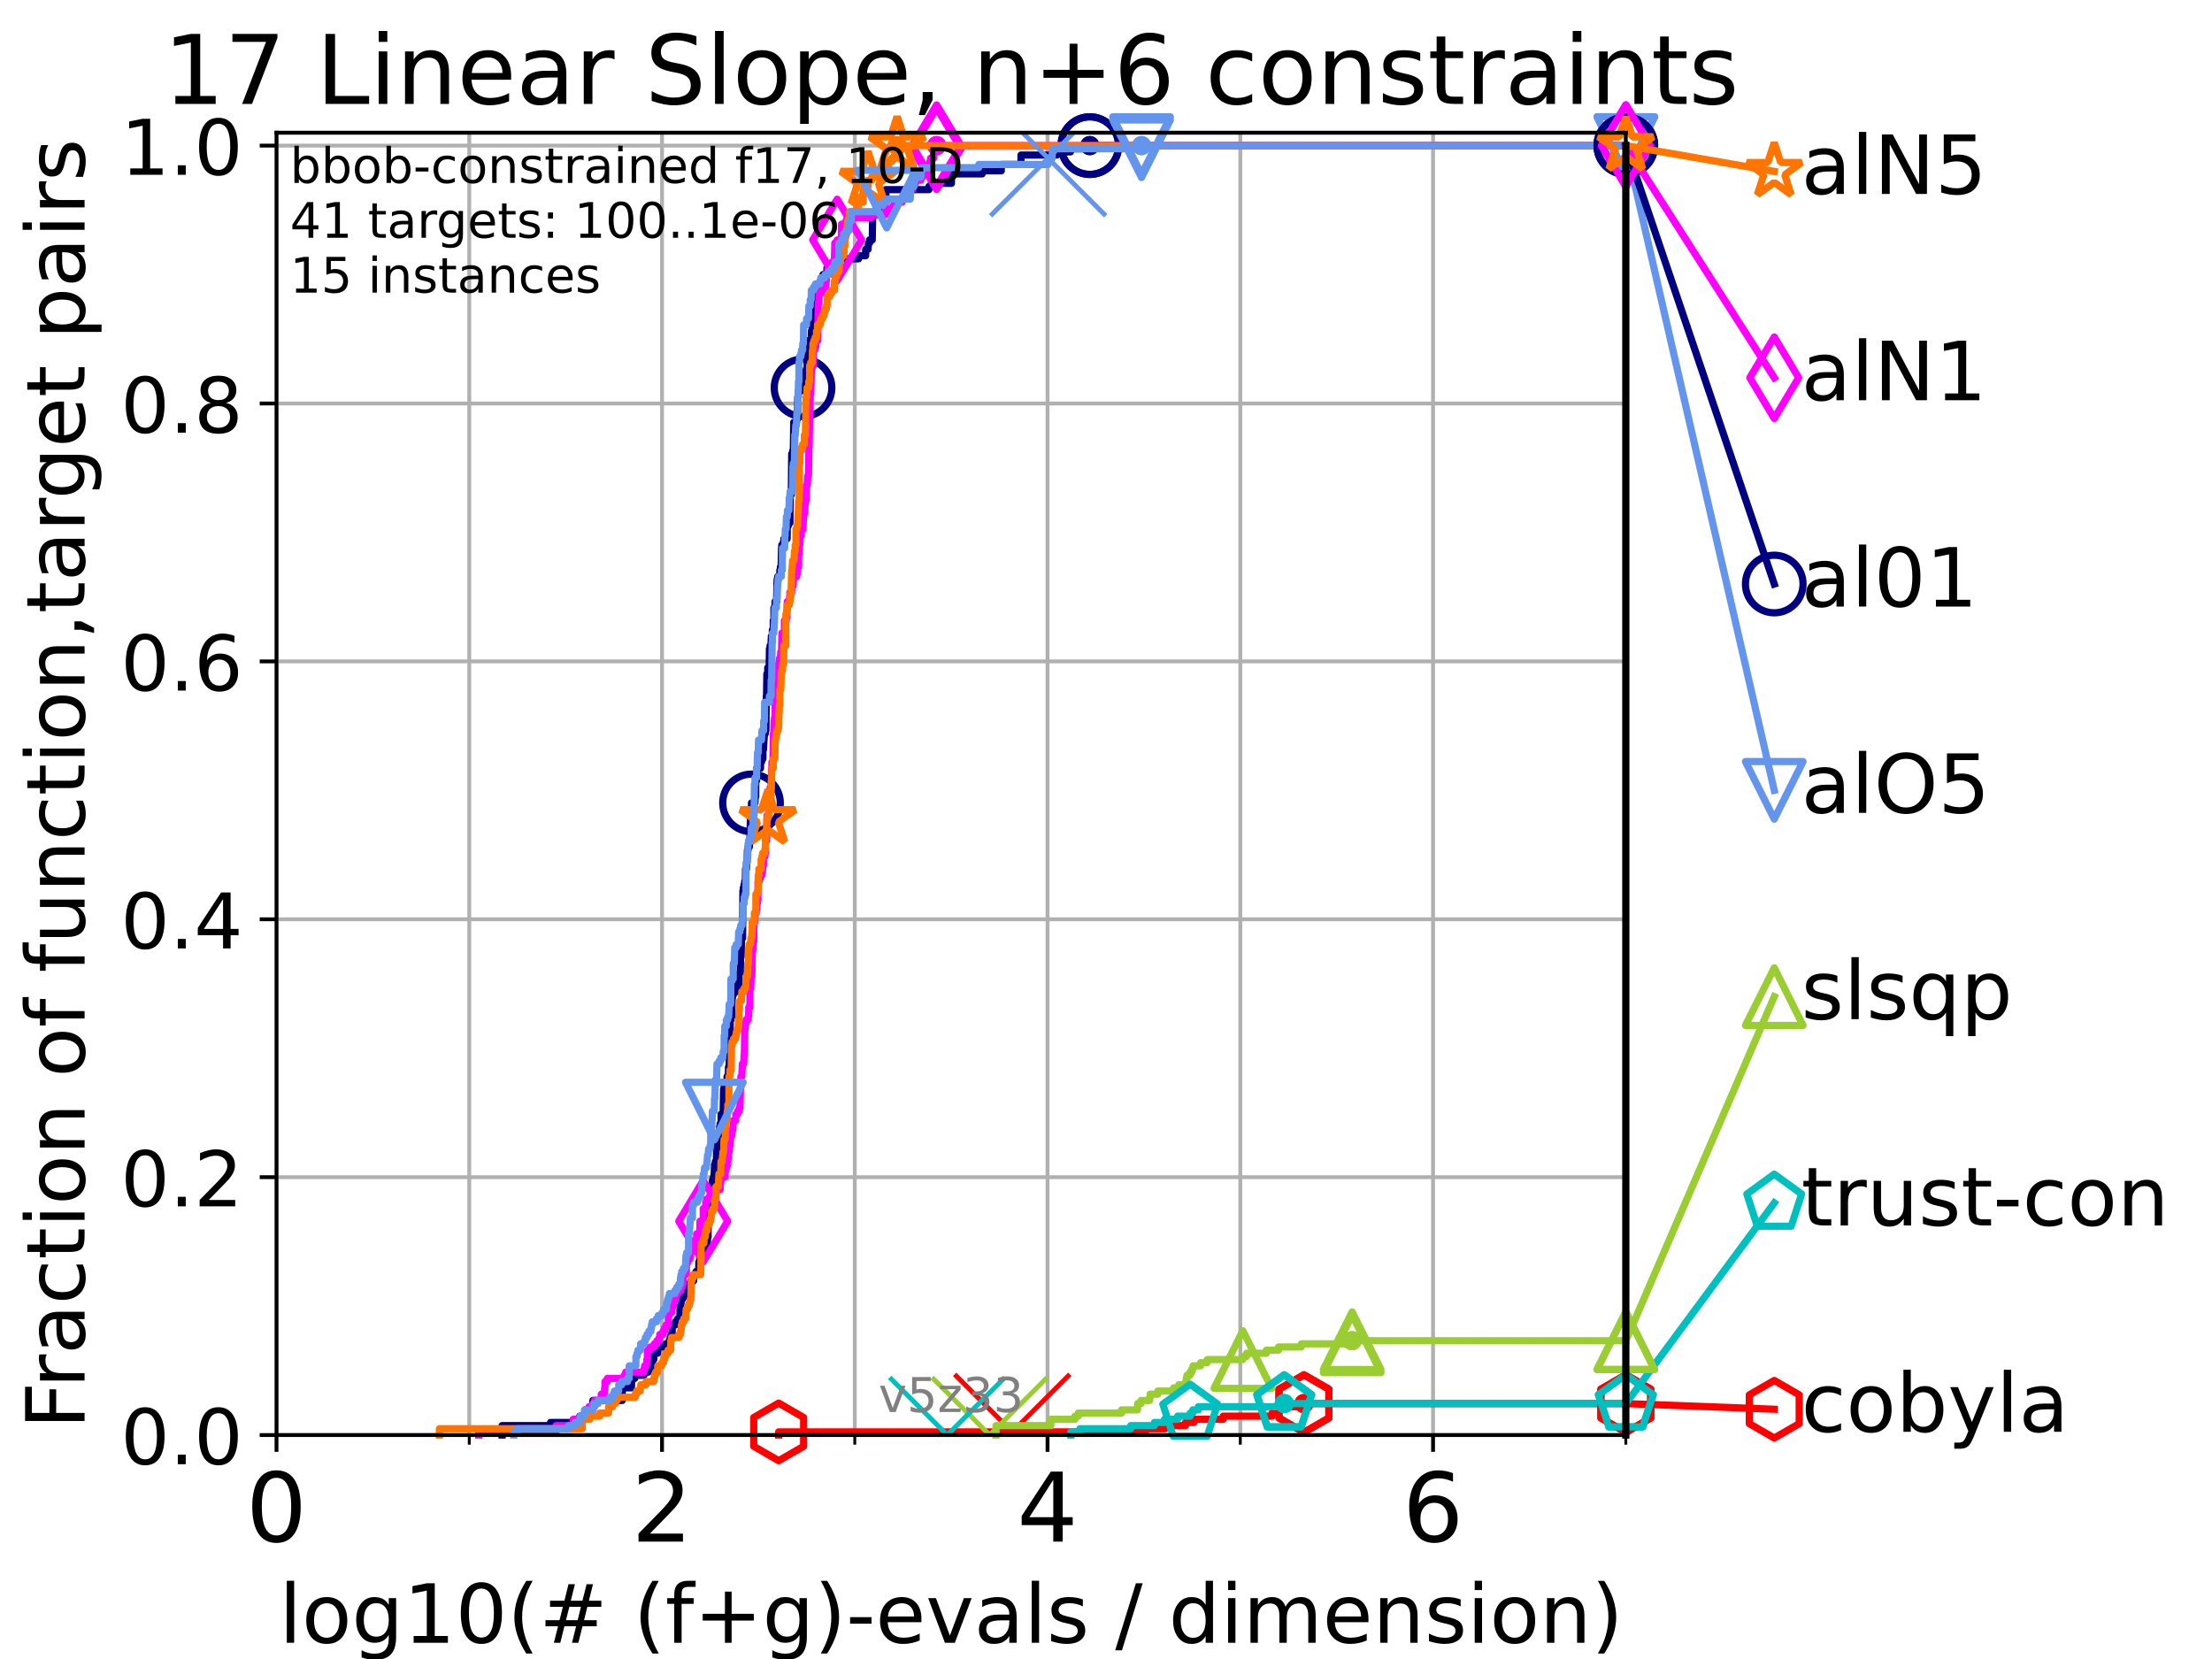 <?xml version="1.0" encoding="utf-8" standalone="no"?>
<!DOCTYPE svg PUBLIC "-//W3C//DTD SVG 1.1//EN"
  "http://www.w3.org/Graphics/SVG/1.1/DTD/svg11.dtd">
<!-- Created with matplotlib (https://matplotlib.org/) -->
<svg height="345.6pt" version="1.1" viewBox="0 0 460.8 345.6" width="460.8pt" xmlns="http://www.w3.org/2000/svg" xmlns:xlink="http://www.w3.org/1999/xlink">
 <defs>
  <style type="text/css">*{stroke-linecap:butt;stroke-linejoin:round;}</style>
 </defs>
 <g id="figure_1">
  <g id="patch_1">
   <path d="M 0 345.6 
L 460.8 345.6 
L 460.8 0 
L 0 0 
z
" style="fill:#ffffff;"/>
  </g>
  <g id="axes_1">
   <g id="patch_2">
    <path d="M 57.6 298.944 
L 338.688 298.944 
L 338.688 27.648 
L 57.6 27.648 
z
" style="fill:#ffffff;"/>
   </g>
   <g id="matplotlib.axis_1">
    <g id="xtick_1">
     <g id="line2d_1">
      <path clip-path="url(#pcb695d9d28)" d="M 57.6 298.944 
L 57.6 27.648 
" style="fill:none;stroke:#b0b0b0;stroke-linecap:square;stroke-width:0.8;"/>
     </g>
     <g id="line2d_2">
      <defs>
       <path d="M 0 0 
L 0 3.5 
" id="m50180b90d4" style="stroke:#000000;stroke-width:0.8;"/>
      </defs>
      <g>
       <use style="stroke:#000000;stroke-width:0.8;" x="57.6" xlink:href="#m50180b90d4" y="298.944"/>
      </g>
     </g>
     <g id="text_1">
      <!-- 0 -->
      <g transform="translate(51.237 321.141)scale(0.2 -0.2)">
       <defs>
        <path d="M 31.781 66.406 
Q 24.172 66.406 20.328 58.906 
Q 16.5 51.422 16.5 36.375 
Q 16.5 21.391 20.328 13.891 
Q 24.172 6.391 31.781 6.391 
Q 39.453 6.391 43.281 13.891 
Q 47.125 21.391 47.125 36.375 
Q 47.125 51.422 43.281 58.906 
Q 39.453 66.406 31.781 66.406 
z
M 31.781 74.219 
Q 44.047 74.219 50.516 64.516 
Q 56.984 54.828 56.984 36.375 
Q 56.984 17.969 50.516 8.266 
Q 44.047 -1.422 31.781 -1.422 
Q 19.531 -1.422 13.062 8.266 
Q 6.594 17.969 6.594 36.375 
Q 6.594 54.828 13.062 64.516 
Q 19.531 74.219 31.781 74.219 
z
" id="DejaVuSans-48"/>
       </defs>
       <use xlink:href="#DejaVuSans-48"/>
      </g>
     </g>
    </g>
    <g id="xtick_2">
     <g id="line2d_3">
      <path clip-path="url(#pcb695d9d28)" d="M 137.911 298.944 
L 137.911 27.648 
" style="fill:none;stroke:#b0b0b0;stroke-linecap:square;stroke-width:0.8;"/>
     </g>
     <g id="line2d_4">
      <g>
       <use style="stroke:#000000;stroke-width:0.8;" x="137.911" xlink:href="#m50180b90d4" y="298.944"/>
      </g>
     </g>
     <g id="text_2">
      <!-- 2 -->
      <g transform="translate(131.548 321.141)scale(0.2 -0.2)">
       <defs>
        <path d="M 19.188 8.297 
L 53.609 8.297 
L 53.609 0 
L 7.328 0 
L 7.328 8.297 
Q 12.938 14.109 22.625 23.891 
Q 32.328 33.688 34.812 36.531 
Q 39.547 41.844 41.422 45.531 
Q 43.312 49.219 43.312 52.781 
Q 43.312 58.594 39.234 62.25 
Q 35.156 65.922 28.609 65.922 
Q 23.969 65.922 18.812 64.312 
Q 13.672 62.703 7.812 59.422 
L 7.812 69.391 
Q 13.766 71.781 18.938 73 
Q 24.125 74.219 28.422 74.219 
Q 39.75 74.219 46.484 68.547 
Q 53.219 62.891 53.219 53.422 
Q 53.219 48.922 51.531 44.891 
Q 49.859 40.875 45.406 35.406 
Q 44.188 33.984 37.641 27.219 
Q 31.109 20.453 19.188 8.297 
z
" id="DejaVuSans-50"/>
       </defs>
       <use xlink:href="#DejaVuSans-50"/>
      </g>
     </g>
    </g>
    <g id="xtick_3">
     <g id="line2d_5">
      <path clip-path="url(#pcb695d9d28)" d="M 218.222 298.944 
L 218.222 27.648 
" style="fill:none;stroke:#b0b0b0;stroke-linecap:square;stroke-width:0.8;"/>
     </g>
     <g id="line2d_6">
      <g>
       <use style="stroke:#000000;stroke-width:0.8;" x="218.222" xlink:href="#m50180b90d4" y="298.944"/>
      </g>
     </g>
     <g id="text_3">
      <!-- 4 -->
      <g transform="translate(211.859 321.141)scale(0.2 -0.2)">
       <defs>
        <path d="M 37.797 64.312 
L 12.891 25.391 
L 37.797 25.391 
z
M 35.203 72.906 
L 47.609 72.906 
L 47.609 25.391 
L 58.016 25.391 
L 58.016 17.188 
L 47.609 17.188 
L 47.609 0 
L 37.797 0 
L 37.797 17.188 
L 4.891 17.188 
L 4.891 26.703 
z
" id="DejaVuSans-52"/>
       </defs>
       <use xlink:href="#DejaVuSans-52"/>
      </g>
     </g>
    </g>
    <g id="xtick_4">
     <g id="line2d_7">
      <path clip-path="url(#pcb695d9d28)" d="M 298.533 298.944 
L 298.533 27.648 
" style="fill:none;stroke:#b0b0b0;stroke-linecap:square;stroke-width:0.8;"/>
     </g>
     <g id="line2d_8">
      <g>
       <use style="stroke:#000000;stroke-width:0.8;" x="298.533" xlink:href="#m50180b90d4" y="298.944"/>
      </g>
     </g>
     <g id="text_4">
      <!-- 6 -->
      <g transform="translate(292.17 321.141)scale(0.2 -0.2)">
       <defs>
        <path d="M 33.016 40.375 
Q 26.375 40.375 22.484 35.828 
Q 18.609 31.297 18.609 23.391 
Q 18.609 15.531 22.484 10.953 
Q 26.375 6.391 33.016 6.391 
Q 39.656 6.391 43.531 10.953 
Q 47.406 15.531 47.406 23.391 
Q 47.406 31.297 43.531 35.828 
Q 39.656 40.375 33.016 40.375 
z
M 52.594 71.297 
L 52.594 62.312 
Q 48.875 64.062 45.094 64.984 
Q 41.312 65.922 37.594 65.922 
Q 27.828 65.922 22.672 59.328 
Q 17.531 52.734 16.797 39.406 
Q 19.672 43.656 24.016 45.922 
Q 28.375 48.188 33.594 48.188 
Q 44.578 48.188 50.953 41.516 
Q 57.328 34.859 57.328 23.391 
Q 57.328 12.156 50.688 5.359 
Q 44.047 -1.422 33.016 -1.422 
Q 20.359 -1.422 13.672 8.266 
Q 6.984 17.969 6.984 36.375 
Q 6.984 53.656 15.188 63.938 
Q 23.391 74.219 37.203 74.219 
Q 40.922 74.219 44.703 73.484 
Q 48.484 72.75 52.594 71.297 
z
" id="DejaVuSans-54"/>
       </defs>
       <use xlink:href="#DejaVuSans-54"/>
      </g>
     </g>
    </g>
    <g id="xtick_5">
     <g id="line2d_9">
      <path clip-path="url(#pcb695d9d28)" d="M 97.755 298.944 
L 97.755 27.648 
" style="fill:none;stroke:#b0b0b0;stroke-linecap:square;stroke-width:0.8;"/>
     </g>
     <g id="line2d_10">
      <defs>
       <path d="M 0 0 
L 0 2 
" id="m4b9dbf6803" style="stroke:#000000;stroke-width:0.6;"/>
      </defs>
      <g>
       <use style="stroke:#000000;stroke-width:0.6;" x="97.755" xlink:href="#m4b9dbf6803" y="298.944"/>
      </g>
     </g>
    </g>
    <g id="xtick_6">
     <g id="line2d_11">
      <path clip-path="url(#pcb695d9d28)" d="M 178.066 298.944 
L 178.066 27.648 
" style="fill:none;stroke:#b0b0b0;stroke-linecap:square;stroke-width:0.8;"/>
     </g>
     <g id="line2d_12">
      <g>
       <use style="stroke:#000000;stroke-width:0.6;" x="178.066" xlink:href="#m4b9dbf6803" y="298.944"/>
      </g>
     </g>
    </g>
    <g id="xtick_7">
     <g id="line2d_13">
      <path clip-path="url(#pcb695d9d28)" d="M 258.377 298.944 
L 258.377 27.648 
" style="fill:none;stroke:#b0b0b0;stroke-linecap:square;stroke-width:0.8;"/>
     </g>
     <g id="line2d_14">
      <g>
       <use style="stroke:#000000;stroke-width:0.6;" x="258.377" xlink:href="#m4b9dbf6803" y="298.944"/>
      </g>
     </g>
    </g>
    <g id="xtick_8">
     <g id="line2d_15">
      <path clip-path="url(#pcb695d9d28)" d="M 338.688 298.944 
L 338.688 27.648 
" style="fill:none;stroke:#b0b0b0;stroke-linecap:square;stroke-width:0.8;"/>
     </g>
     <g id="line2d_16">
      <g>
       <use style="stroke:#000000;stroke-width:0.6;" x="338.688" xlink:href="#m4b9dbf6803" y="298.944"/>
      </g>
     </g>
    </g>
    <g id="text_5">
     <!-- log10(# (f+g)-evals / dimension) -->
     <g transform="translate(58.145 342.218)scale(0.17 -0.17)">
      <defs>
       <path d="M 9.422 75.984 
L 18.406 75.984 
L 18.406 0 
L 9.422 0 
z
" id="DejaVuSans-108"/>
       <path d="M 30.609 48.391 
Q 23.391 48.391 19.188 42.75 
Q 14.984 37.109 14.984 27.297 
Q 14.984 17.484 19.156 11.844 
Q 23.344 6.203 30.609 6.203 
Q 37.797 6.203 41.984 11.859 
Q 46.188 17.531 46.188 27.297 
Q 46.188 37.016 41.984 42.703 
Q 37.797 48.391 30.609 48.391 
z
M 30.609 56 
Q 42.328 56 49.016 48.375 
Q 55.719 40.766 55.719 27.297 
Q 55.719 13.875 49.016 6.219 
Q 42.328 -1.422 30.609 -1.422 
Q 18.844 -1.422 12.172 6.219 
Q 5.516 13.875 5.516 27.297 
Q 5.516 40.766 12.172 48.375 
Q 18.844 56 30.609 56 
z
" id="DejaVuSans-111"/>
       <path d="M 45.406 27.984 
Q 45.406 37.75 41.375 43.109 
Q 37.359 48.484 30.078 48.484 
Q 22.859 48.484 18.828 43.109 
Q 14.797 37.75 14.797 27.984 
Q 14.797 18.266 18.828 12.891 
Q 22.859 7.516 30.078 7.516 
Q 37.359 7.516 41.375 12.891 
Q 45.406 18.266 45.406 27.984 
z
M 54.391 6.781 
Q 54.391 -7.172 48.188 -13.984 
Q 42 -20.797 29.203 -20.797 
Q 24.469 -20.797 20.266 -20.094 
Q 16.062 -19.391 12.109 -17.922 
L 12.109 -9.188 
Q 16.062 -11.328 19.922 -12.344 
Q 23.781 -13.375 27.781 -13.375 
Q 36.625 -13.375 41.016 -8.766 
Q 45.406 -4.156 45.406 5.172 
L 45.406 9.625 
Q 42.625 4.781 38.281 2.391 
Q 33.938 0 27.875 0 
Q 17.828 0 11.672 7.656 
Q 5.516 15.328 5.516 27.984 
Q 5.516 40.672 11.672 48.328 
Q 17.828 56 27.875 56 
Q 33.938 56 38.281 53.609 
Q 42.625 51.219 45.406 46.391 
L 45.406 54.688 
L 54.391 54.688 
z
" id="DejaVuSans-103"/>
       <path d="M 12.406 8.297 
L 28.516 8.297 
L 28.516 63.922 
L 10.984 60.406 
L 10.984 69.391 
L 28.422 72.906 
L 38.281 72.906 
L 38.281 8.297 
L 54.391 8.297 
L 54.391 0 
L 12.406 0 
z
" id="DejaVuSans-49"/>
       <path d="M 31 75.875 
Q 24.469 64.656 21.281 53.656 
Q 18.109 42.672 18.109 31.391 
Q 18.109 20.125 21.312 9.062 
Q 24.516 -2 31 -13.188 
L 23.188 -13.188 
Q 15.875 -1.703 12.234 9.375 
Q 8.594 20.453 8.594 31.391 
Q 8.594 42.281 12.203 53.312 
Q 15.828 64.359 23.188 75.875 
z
" id="DejaVuSans-40"/>
       <path d="M 51.125 44 
L 36.922 44 
L 32.812 27.688 
L 47.125 27.688 
z
M 43.797 71.781 
L 38.719 51.516 
L 52.984 51.516 
L 58.109 71.781 
L 65.922 71.781 
L 60.891 51.516 
L 76.125 51.516 
L 76.125 44 
L 58.984 44 
L 54.984 27.688 
L 70.516 27.688 
L 70.516 20.219 
L 53.078 20.219 
L 48 0 
L 40.188 0 
L 45.219 20.219 
L 30.906 20.219 
L 25.875 0 
L 18.016 0 
L 23.094 20.219 
L 7.719 20.219 
L 7.719 27.688 
L 24.906 27.688 
L 29 44 
L 13.281 44 
L 13.281 51.516 
L 30.906 51.516 
L 35.891 71.781 
z
" id="DejaVuSans-35"/>
       <path id="DejaVuSans-32"/>
       <path d="M 37.109 75.984 
L 37.109 68.5 
L 28.516 68.5 
Q 23.688 68.5 21.797 66.547 
Q 19.922 64.594 19.922 59.516 
L 19.922 54.688 
L 34.719 54.688 
L 34.719 47.703 
L 19.922 47.703 
L 19.922 0 
L 10.891 0 
L 10.891 47.703 
L 2.297 47.703 
L 2.297 54.688 
L 10.891 54.688 
L 10.891 58.5 
Q 10.891 67.625 15.141 71.797 
Q 19.391 75.984 28.609 75.984 
z
" id="DejaVuSans-102"/>
       <path d="M 46 62.703 
L 46 35.5 
L 73.188 35.5 
L 73.188 27.203 
L 46 27.203 
L 46 0 
L 37.797 0 
L 37.797 27.203 
L 10.594 27.203 
L 10.594 35.5 
L 37.797 35.5 
L 37.797 62.703 
z
" id="DejaVuSans-43"/>
       <path d="M 8.016 75.875 
L 15.828 75.875 
Q 23.141 64.359 26.781 53.312 
Q 30.422 42.281 30.422 31.391 
Q 30.422 20.453 26.781 9.375 
Q 23.141 -1.703 15.828 -13.188 
L 8.016 -13.188 
Q 14.5 -2 17.703 9.062 
Q 20.906 20.125 20.906 31.391 
Q 20.906 42.672 17.703 53.656 
Q 14.5 64.656 8.016 75.875 
z
" id="DejaVuSans-41"/>
       <path d="M 4.891 31.391 
L 31.203 31.391 
L 31.203 23.391 
L 4.891 23.391 
z
" id="DejaVuSans-45"/>
       <path d="M 56.203 29.594 
L 56.203 25.203 
L 14.891 25.203 
Q 15.484 15.922 20.484 11.062 
Q 25.484 6.203 34.422 6.203 
Q 39.594 6.203 44.453 7.469 
Q 49.312 8.734 54.109 11.281 
L 54.109 2.781 
Q 49.266 0.734 44.188 -0.344 
Q 39.109 -1.422 33.891 -1.422 
Q 20.797 -1.422 13.156 6.188 
Q 5.516 13.812 5.516 26.812 
Q 5.516 40.234 12.766 48.109 
Q 20.016 56 32.328 56 
Q 43.359 56 49.781 48.891 
Q 56.203 41.797 56.203 29.594 
z
M 47.219 32.234 
Q 47.125 39.594 43.094 43.984 
Q 39.062 48.391 32.422 48.391 
Q 24.906 48.391 20.391 44.141 
Q 15.875 39.891 15.188 32.172 
z
" id="DejaVuSans-101"/>
       <path d="M 2.984 54.688 
L 12.5 54.688 
L 29.594 8.797 
L 46.688 54.688 
L 56.203 54.688 
L 35.688 0 
L 23.484 0 
z
" id="DejaVuSans-118"/>
       <path d="M 34.281 27.484 
Q 23.391 27.484 19.188 25 
Q 14.984 22.516 14.984 16.5 
Q 14.984 11.719 18.141 8.906 
Q 21.297 6.109 26.703 6.109 
Q 34.188 6.109 38.703 11.406 
Q 43.219 16.703 43.219 25.484 
L 43.219 27.484 
z
M 52.203 31.203 
L 52.203 0 
L 43.219 0 
L 43.219 8.297 
Q 40.141 3.328 35.547 0.953 
Q 30.953 -1.422 24.312 -1.422 
Q 15.922 -1.422 10.953 3.297 
Q 6 8.016 6 15.922 
Q 6 25.141 12.172 29.828 
Q 18.359 34.516 30.609 34.516 
L 43.219 34.516 
L 43.219 35.406 
Q 43.219 41.609 39.141 45 
Q 35.062 48.391 27.688 48.391 
Q 23 48.391 18.547 47.266 
Q 14.109 46.141 10.016 43.891 
L 10.016 52.203 
Q 14.938 54.109 19.578 55.047 
Q 24.219 56 28.609 56 
Q 40.484 56 46.344 49.844 
Q 52.203 43.703 52.203 31.203 
z
" id="DejaVuSans-97"/>
       <path d="M 44.281 53.078 
L 44.281 44.578 
Q 40.484 46.531 36.375 47.5 
Q 32.281 48.484 27.875 48.484 
Q 21.188 48.484 17.844 46.438 
Q 14.5 44.391 14.5 40.281 
Q 14.5 37.156 16.891 35.375 
Q 19.281 33.594 26.516 31.984 
L 29.594 31.297 
Q 39.156 29.25 43.188 25.516 
Q 47.219 21.781 47.219 15.094 
Q 47.219 7.469 41.188 3.016 
Q 35.156 -1.422 24.609 -1.422 
Q 20.219 -1.422 15.453 -0.562 
Q 10.688 0.297 5.422 2 
L 5.422 11.281 
Q 10.406 8.688 15.234 7.391 
Q 20.062 6.109 24.812 6.109 
Q 31.156 6.109 34.562 8.281 
Q 37.984 10.453 37.984 14.406 
Q 37.984 18.062 35.516 20.016 
Q 33.062 21.969 24.703 23.781 
L 21.578 24.516 
Q 13.234 26.266 9.516 29.906 
Q 5.812 33.547 5.812 39.891 
Q 5.812 47.609 11.281 51.797 
Q 16.75 56 26.812 56 
Q 31.781 56 36.172 55.266 
Q 40.578 54.547 44.281 53.078 
z
" id="DejaVuSans-115"/>
       <path d="M 25.391 72.906 
L 33.688 72.906 
L 8.297 -9.281 
L 0 -9.281 
z
" id="DejaVuSans-47"/>
       <path d="M 45.406 46.391 
L 45.406 75.984 
L 54.391 75.984 
L 54.391 0 
L 45.406 0 
L 45.406 8.203 
Q 42.578 3.328 38.25 0.953 
Q 33.938 -1.422 27.875 -1.422 
Q 17.969 -1.422 11.734 6.484 
Q 5.516 14.406 5.516 27.297 
Q 5.516 40.188 11.734 48.094 
Q 17.969 56 27.875 56 
Q 33.938 56 38.25 53.625 
Q 42.578 51.266 45.406 46.391 
z
M 14.797 27.297 
Q 14.797 17.391 18.875 11.75 
Q 22.953 6.109 30.078 6.109 
Q 37.203 6.109 41.297 11.75 
Q 45.406 17.391 45.406 27.297 
Q 45.406 37.203 41.297 42.844 
Q 37.203 48.484 30.078 48.484 
Q 22.953 48.484 18.875 42.844 
Q 14.797 37.203 14.797 27.297 
z
" id="DejaVuSans-100"/>
       <path d="M 9.422 54.688 
L 18.406 54.688 
L 18.406 0 
L 9.422 0 
z
M 9.422 75.984 
L 18.406 75.984 
L 18.406 64.594 
L 9.422 64.594 
z
" id="DejaVuSans-105"/>
       <path d="M 52 44.188 
Q 55.375 50.25 60.062 53.125 
Q 64.75 56 71.094 56 
Q 79.641 56 84.281 50.016 
Q 88.922 44.047 88.922 33.016 
L 88.922 0 
L 79.891 0 
L 79.891 32.719 
Q 79.891 40.578 77.094 44.375 
Q 74.312 48.188 68.609 48.188 
Q 61.625 48.188 57.562 43.547 
Q 53.516 38.922 53.516 30.906 
L 53.516 0 
L 44.484 0 
L 44.484 32.719 
Q 44.484 40.625 41.703 44.406 
Q 38.922 48.188 33.109 48.188 
Q 26.219 48.188 22.156 43.531 
Q 18.109 38.875 18.109 30.906 
L 18.109 0 
L 9.078 0 
L 9.078 54.688 
L 18.109 54.688 
L 18.109 46.188 
Q 21.188 51.219 25.484 53.609 
Q 29.781 56 35.688 56 
Q 41.656 56 45.828 52.969 
Q 50 49.953 52 44.188 
z
" id="DejaVuSans-109"/>
       <path d="M 54.891 33.016 
L 54.891 0 
L 45.906 0 
L 45.906 32.719 
Q 45.906 40.484 42.875 44.328 
Q 39.844 48.188 33.797 48.188 
Q 26.516 48.188 22.312 43.547 
Q 18.109 38.922 18.109 30.906 
L 18.109 0 
L 9.078 0 
L 9.078 54.688 
L 18.109 54.688 
L 18.109 46.188 
Q 21.344 51.125 25.703 53.562 
Q 30.078 56 35.797 56 
Q 45.219 56 50.047 50.172 
Q 54.891 44.344 54.891 33.016 
z
" id="DejaVuSans-110"/>
      </defs>
      <use xlink:href="#DejaVuSans-108"/>
      <use x="27.783" xlink:href="#DejaVuSans-111"/>
      <use x="88.965" xlink:href="#DejaVuSans-103"/>
      <use x="152.441" xlink:href="#DejaVuSans-49"/>
      <use x="216.064" xlink:href="#DejaVuSans-48"/>
      <use x="279.688" xlink:href="#DejaVuSans-40"/>
      <use x="318.701" xlink:href="#DejaVuSans-35"/>
      <use x="402.49" xlink:href="#DejaVuSans-32"/>
      <use x="434.277" xlink:href="#DejaVuSans-40"/>
      <use x="473.291" xlink:href="#DejaVuSans-102"/>
      <use x="508.496" xlink:href="#DejaVuSans-43"/>
      <use x="592.285" xlink:href="#DejaVuSans-103"/>
      <use x="655.762" xlink:href="#DejaVuSans-41"/>
      <use x="694.775" xlink:href="#DejaVuSans-45"/>
      <use x="730.859" xlink:href="#DejaVuSans-101"/>
      <use x="792.383" xlink:href="#DejaVuSans-118"/>
      <use x="851.562" xlink:href="#DejaVuSans-97"/>
      <use x="912.842" xlink:href="#DejaVuSans-108"/>
      <use x="940.625" xlink:href="#DejaVuSans-115"/>
      <use x="992.725" xlink:href="#DejaVuSans-32"/>
      <use x="1024.512" xlink:href="#DejaVuSans-47"/>
      <use x="1058.203" xlink:href="#DejaVuSans-32"/>
      <use x="1089.99" xlink:href="#DejaVuSans-100"/>
      <use x="1153.467" xlink:href="#DejaVuSans-105"/>
      <use x="1181.25" xlink:href="#DejaVuSans-109"/>
      <use x="1278.662" xlink:href="#DejaVuSans-101"/>
      <use x="1340.186" xlink:href="#DejaVuSans-110"/>
      <use x="1403.564" xlink:href="#DejaVuSans-115"/>
      <use x="1455.664" xlink:href="#DejaVuSans-105"/>
      <use x="1483.447" xlink:href="#DejaVuSans-111"/>
      <use x="1544.629" xlink:href="#DejaVuSans-110"/>
      <use x="1608.008" xlink:href="#DejaVuSans-41"/>
     </g>
    </g>
   </g>
   <g id="matplotlib.axis_2">
    <g id="ytick_1">
     <g id="line2d_17">
      <path clip-path="url(#pcb695d9d28)" d="M 57.6 298.944 
L 338.688 298.944 
" style="fill:none;stroke:#b0b0b0;stroke-linecap:square;stroke-width:0.8;"/>
     </g>
     <g id="line2d_18">
      <defs>
       <path d="M 0 0 
L -3.5 0 
" id="m470953d916" style="stroke:#000000;stroke-width:0.8;"/>
      </defs>
      <g>
       <use style="stroke:#000000;stroke-width:0.8;" x="57.6" xlink:href="#m470953d916" y="298.944"/>
      </g>
     </g>
     <g id="text_6">
      <!-- 0.0 -->
      <g transform="translate(25.155 305.023)scale(0.16 -0.16)">
       <defs>
        <path d="M 10.688 12.406 
L 21 12.406 
L 21 0 
L 10.688 0 
z
" id="DejaVuSans-46"/>
       </defs>
       <use xlink:href="#DejaVuSans-48"/>
       <use x="63.623" xlink:href="#DejaVuSans-46"/>
       <use x="95.41" xlink:href="#DejaVuSans-48"/>
      </g>
     </g>
    </g>
    <g id="ytick_2">
     <g id="line2d_19">
      <path clip-path="url(#pcb695d9d28)" d="M 57.6 245.222 
L 338.688 245.222 
" style="fill:none;stroke:#b0b0b0;stroke-linecap:square;stroke-width:0.8;"/>
     </g>
     <g id="line2d_20">
      <g>
       <use style="stroke:#000000;stroke-width:0.8;" x="57.6" xlink:href="#m470953d916" y="245.222"/>
      </g>
     </g>
     <g id="text_7">
      <!-- 0.2 -->
      <g transform="translate(25.155 251.301)scale(0.16 -0.16)">
       <use xlink:href="#DejaVuSans-48"/>
       <use x="63.623" xlink:href="#DejaVuSans-46"/>
       <use x="95.41" xlink:href="#DejaVuSans-50"/>
      </g>
     </g>
    </g>
    <g id="ytick_3">
     <g id="line2d_21">
      <path clip-path="url(#pcb695d9d28)" d="M 57.6 191.5 
L 338.688 191.5 
" style="fill:none;stroke:#b0b0b0;stroke-linecap:square;stroke-width:0.8;"/>
     </g>
     <g id="line2d_22">
      <g>
       <use style="stroke:#000000;stroke-width:0.8;" x="57.6" xlink:href="#m470953d916" y="191.5"/>
      </g>
     </g>
     <g id="text_8">
      <!-- 0.4 -->
      <g transform="translate(25.155 197.579)scale(0.16 -0.16)">
       <use xlink:href="#DejaVuSans-48"/>
       <use x="63.623" xlink:href="#DejaVuSans-46"/>
       <use x="95.41" xlink:href="#DejaVuSans-52"/>
      </g>
     </g>
    </g>
    <g id="ytick_4">
     <g id="line2d_23">
      <path clip-path="url(#pcb695d9d28)" d="M 57.6 137.778 
L 338.688 137.778 
" style="fill:none;stroke:#b0b0b0;stroke-linecap:square;stroke-width:0.8;"/>
     </g>
     <g id="line2d_24">
      <g>
       <use style="stroke:#000000;stroke-width:0.8;" x="57.6" xlink:href="#m470953d916" y="137.778"/>
      </g>
     </g>
     <g id="text_9">
      <!-- 0.6 -->
      <g transform="translate(25.155 143.857)scale(0.16 -0.16)">
       <use xlink:href="#DejaVuSans-48"/>
       <use x="63.623" xlink:href="#DejaVuSans-46"/>
       <use x="95.41" xlink:href="#DejaVuSans-54"/>
      </g>
     </g>
    </g>
    <g id="ytick_5">
     <g id="line2d_25">
      <path clip-path="url(#pcb695d9d28)" d="M 57.6 84.056 
L 338.688 84.056 
" style="fill:none;stroke:#b0b0b0;stroke-linecap:square;stroke-width:0.8;"/>
     </g>
     <g id="line2d_26">
      <g>
       <use style="stroke:#000000;stroke-width:0.8;" x="57.6" xlink:href="#m470953d916" y="84.056"/>
      </g>
     </g>
     <g id="text_10">
      <!-- 0.8 -->
      <g transform="translate(25.155 90.135)scale(0.16 -0.16)">
       <defs>
        <path d="M 31.781 34.625 
Q 24.75 34.625 20.719 30.859 
Q 16.703 27.094 16.703 20.516 
Q 16.703 13.922 20.719 10.156 
Q 24.75 6.391 31.781 6.391 
Q 38.812 6.391 42.859 10.172 
Q 46.922 13.969 46.922 20.516 
Q 46.922 27.094 42.891 30.859 
Q 38.875 34.625 31.781 34.625 
z
M 21.922 38.812 
Q 15.578 40.375 12.031 44.719 
Q 8.5 49.078 8.5 55.328 
Q 8.5 64.062 14.719 69.141 
Q 20.953 74.219 31.781 74.219 
Q 42.672 74.219 48.875 69.141 
Q 55.078 64.062 55.078 55.328 
Q 55.078 49.078 51.531 44.719 
Q 48 40.375 41.703 38.812 
Q 48.828 37.156 52.797 32.312 
Q 56.781 27.484 56.781 20.516 
Q 56.781 9.906 50.312 4.234 
Q 43.844 -1.422 31.781 -1.422 
Q 19.734 -1.422 13.25 4.234 
Q 6.781 9.906 6.781 20.516 
Q 6.781 27.484 10.781 32.312 
Q 14.797 37.156 21.922 38.812 
z
M 18.312 54.391 
Q 18.312 48.734 21.844 45.562 
Q 25.391 42.391 31.781 42.391 
Q 38.141 42.391 41.719 45.562 
Q 45.312 48.734 45.312 54.391 
Q 45.312 60.062 41.719 63.234 
Q 38.141 66.406 31.781 66.406 
Q 25.391 66.406 21.844 63.234 
Q 18.312 60.062 18.312 54.391 
z
" id="DejaVuSans-56"/>
       </defs>
       <use xlink:href="#DejaVuSans-48"/>
       <use x="63.623" xlink:href="#DejaVuSans-46"/>
       <use x="95.41" xlink:href="#DejaVuSans-56"/>
      </g>
     </g>
    </g>
    <g id="ytick_6">
     <g id="line2d_27">
      <path clip-path="url(#pcb695d9d28)" d="M 57.6 30.334 
L 338.688 30.334 
" style="fill:none;stroke:#b0b0b0;stroke-linecap:square;stroke-width:0.8;"/>
     </g>
     <g id="line2d_28">
      <g>
       <use style="stroke:#000000;stroke-width:0.8;" x="57.6" xlink:href="#m470953d916" y="30.334"/>
      </g>
     </g>
     <g id="text_11">
      <!-- 1.0 -->
      <g transform="translate(25.155 36.413)scale(0.16 -0.16)">
       <use xlink:href="#DejaVuSans-49"/>
       <use x="63.623" xlink:href="#DejaVuSans-46"/>
       <use x="95.41" xlink:href="#DejaVuSans-48"/>
      </g>
     </g>
    </g>
    <g id="text_12">
     <!-- Fraction of function,target pairs -->
     <g transform="translate(17.62 297.681)rotate(-90)scale(0.17 -0.17)">
      <defs>
       <path d="M 9.812 72.906 
L 51.703 72.906 
L 51.703 64.594 
L 19.672 64.594 
L 19.672 43.109 
L 48.578 43.109 
L 48.578 34.812 
L 19.672 34.812 
L 19.672 0 
L 9.812 0 
z
" id="DejaVuSans-70"/>
       <path d="M 41.109 46.297 
Q 39.594 47.172 37.812 47.578 
Q 36.031 48 33.891 48 
Q 26.266 48 22.188 43.047 
Q 18.109 38.094 18.109 28.812 
L 18.109 0 
L 9.078 0 
L 9.078 54.688 
L 18.109 54.688 
L 18.109 46.188 
Q 20.953 51.172 25.484 53.578 
Q 30.031 56 36.531 56 
Q 37.453 56 38.578 55.875 
Q 39.703 55.766 41.062 55.516 
z
" id="DejaVuSans-114"/>
       <path d="M 48.781 52.594 
L 48.781 44.188 
Q 44.969 46.297 41.141 47.344 
Q 37.312 48.391 33.406 48.391 
Q 24.656 48.391 19.812 42.844 
Q 14.984 37.312 14.984 27.297 
Q 14.984 17.281 19.812 11.734 
Q 24.656 6.203 33.406 6.203 
Q 37.312 6.203 41.141 7.25 
Q 44.969 8.297 48.781 10.406 
L 48.781 2.094 
Q 45.016 0.344 40.984 -0.531 
Q 36.969 -1.422 32.422 -1.422 
Q 20.062 -1.422 12.781 6.344 
Q 5.516 14.109 5.516 27.297 
Q 5.516 40.672 12.859 48.328 
Q 20.219 56 33.016 56 
Q 37.156 56 41.109 55.141 
Q 45.062 54.297 48.781 52.594 
z
" id="DejaVuSans-99"/>
       <path d="M 18.312 70.219 
L 18.312 54.688 
L 36.812 54.688 
L 36.812 47.703 
L 18.312 47.703 
L 18.312 18.016 
Q 18.312 11.328 20.141 9.422 
Q 21.969 7.516 27.594 7.516 
L 36.812 7.516 
L 36.812 0 
L 27.594 0 
Q 17.188 0 13.234 3.875 
Q 9.281 7.766 9.281 18.016 
L 9.281 47.703 
L 2.688 47.703 
L 2.688 54.688 
L 9.281 54.688 
L 9.281 70.219 
z
" id="DejaVuSans-116"/>
       <path d="M 8.5 21.578 
L 8.5 54.688 
L 17.484 54.688 
L 17.484 21.922 
Q 17.484 14.156 20.5 10.266 
Q 23.531 6.391 29.594 6.391 
Q 36.859 6.391 41.078 11.031 
Q 45.312 15.672 45.312 23.688 
L 45.312 54.688 
L 54.297 54.688 
L 54.297 0 
L 45.312 0 
L 45.312 8.406 
Q 42.047 3.422 37.719 1 
Q 33.406 -1.422 27.688 -1.422 
Q 18.266 -1.422 13.375 4.438 
Q 8.5 10.297 8.5 21.578 
z
M 31.109 56 
z
" id="DejaVuSans-117"/>
       <path d="M 11.719 12.406 
L 22.016 12.406 
L 22.016 4 
L 14.016 -11.625 
L 7.719 -11.625 
L 11.719 4 
z
" id="DejaVuSans-44"/>
       <path d="M 18.109 8.203 
L 18.109 -20.797 
L 9.078 -20.797 
L 9.078 54.688 
L 18.109 54.688 
L 18.109 46.391 
Q 20.953 51.266 25.266 53.625 
Q 29.594 56 35.594 56 
Q 45.562 56 51.781 48.094 
Q 58.016 40.188 58.016 27.297 
Q 58.016 14.406 51.781 6.484 
Q 45.562 -1.422 35.594 -1.422 
Q 29.594 -1.422 25.266 0.953 
Q 20.953 3.328 18.109 8.203 
z
M 48.688 27.297 
Q 48.688 37.203 44.609 42.844 
Q 40.531 48.484 33.406 48.484 
Q 26.266 48.484 22.188 42.844 
Q 18.109 37.203 18.109 27.297 
Q 18.109 17.391 22.188 11.75 
Q 26.266 6.109 33.406 6.109 
Q 40.531 6.109 44.609 11.75 
Q 48.688 17.391 48.688 27.297 
z
" id="DejaVuSans-112"/>
      </defs>
      <use xlink:href="#DejaVuSans-70"/>
      <use x="50.27" xlink:href="#DejaVuSans-114"/>
      <use x="91.383" xlink:href="#DejaVuSans-97"/>
      <use x="152.662" xlink:href="#DejaVuSans-99"/>
      <use x="207.643" xlink:href="#DejaVuSans-116"/>
      <use x="246.852" xlink:href="#DejaVuSans-105"/>
      <use x="274.635" xlink:href="#DejaVuSans-111"/>
      <use x="335.816" xlink:href="#DejaVuSans-110"/>
      <use x="399.195" xlink:href="#DejaVuSans-32"/>
      <use x="430.982" xlink:href="#DejaVuSans-111"/>
      <use x="492.164" xlink:href="#DejaVuSans-102"/>
      <use x="527.369" xlink:href="#DejaVuSans-32"/>
      <use x="559.156" xlink:href="#DejaVuSans-102"/>
      <use x="594.361" xlink:href="#DejaVuSans-117"/>
      <use x="657.74" xlink:href="#DejaVuSans-110"/>
      <use x="721.119" xlink:href="#DejaVuSans-99"/>
      <use x="776.1" xlink:href="#DejaVuSans-116"/>
      <use x="815.309" xlink:href="#DejaVuSans-105"/>
      <use x="843.092" xlink:href="#DejaVuSans-111"/>
      <use x="904.273" xlink:href="#DejaVuSans-110"/>
      <use x="967.652" xlink:href="#DejaVuSans-44"/>
      <use x="999.439" xlink:href="#DejaVuSans-116"/>
      <use x="1038.648" xlink:href="#DejaVuSans-97"/>
      <use x="1099.928" xlink:href="#DejaVuSans-114"/>
      <use x="1139.291" xlink:href="#DejaVuSans-103"/>
      <use x="1202.768" xlink:href="#DejaVuSans-101"/>
      <use x="1264.291" xlink:href="#DejaVuSans-116"/>
      <use x="1303.5" xlink:href="#DejaVuSans-32"/>
      <use x="1335.287" xlink:href="#DejaVuSans-112"/>
      <use x="1398.764" xlink:href="#DejaVuSans-97"/>
      <use x="1460.043" xlink:href="#DejaVuSans-105"/>
      <use x="1487.826" xlink:href="#DejaVuSans-114"/>
      <use x="1528.939" xlink:href="#DejaVuSans-115"/>
     </g>
    </g>
   </g>
   <g id="line2d_29">
    <defs>
     <path d="M 0 1.5 
C 0.398 1.5 0.779 1.342 1.061 1.061 
C 1.342 0.779 1.5 0.398 1.5 0 
C 1.5 -0.398 1.342 -0.779 1.061 -1.061 
C 0.779 -1.342 0.398 -1.5 0 -1.5 
C -0.398 -1.5 -0.779 -1.342 -1.061 -1.061 
C -1.342 -0.779 -1.5 -0.398 -1.5 0 
C -1.5 0.398 -1.342 0.779 -1.061 1.061 
C -0.779 1.342 -0.398 1.5 0 1.5 
z
" id="m6fbb1fc029" style="stroke:#000080;"/>
    </defs>
    <g>
     <use style="fill:#000080;stroke:#000080;" x="227.034" xlink:href="#m6fbb1fc029" y="30.334"/>
     <use style="fill:#000080;stroke:#000080;" x="227.034" xlink:href="#m6fbb1fc029" y="30.334"/>
    </g>
   </g>
   <g id="line2d_30">
    <path d="M 104.592 298.944 
L 104.592 296.979 
L 114.685 296.979 
L 114.685 296.323 
L 120.759 296.323 
L 120.759 295.013 
L 121.756 295.013 
L 121.756 294.358 
L 121.931 294.358 
L 121.931 293.703 
L 123.434 293.703 
L 123.514 291.737 
L 129.63 291.737 
L 129.63 289.117 
L 131.541 289.117 
L 131.591 287.151 
L 132.23 287.151 
L 132.23 286.496 
L 134.15 286.496 
L 134.15 285.841 
L 135.036 285.841 
L 135.036 285.186 
L 135.442 285.186 
L 135.442 284.531 
L 135.918 284.531 
L 135.918 283.22 
L 136.189 283.22 
L 136.189 281.91 
L 136.98 281.91 
L 137.09 280.6 
L 138.695 280.6 
L 138.695 279.945 
L 139.414 279.945 
L 139.414 279.29 
L 139.605 279.29 
L 139.605 278.634 
L 139.794 278.634 
L 139.794 277.979 
L 140.011 277.979 
L 140.073 276.014 
L 140.708 276.014 
L 140.708 275.359 
L 141.177 275.359 
L 141.177 274.704 
L 141.634 274.704 
L 141.662 272.083 
L 141.858 272.083 
L 141.914 270.773 
L 142.107 270.773 
L 142.107 270.118 
L 142.726 270.118 
L 142.805 268.807 
L 143.067 268.807 
L 143.067 268.152 
L 143.426 268.152 
L 143.426 267.497 
L 143.928 267.497 
L 143.928 266.842 
L 144.487 266.842 
L 144.487 265.532 
L 145.005 265.532 
L 145.005 264.876 
L 145.554 264.876 
L 145.576 262.911 
L 145.755 262.911 
L 145.755 262.256 
L 146.474 262.256 
L 146.474 260.946 
L 146.854 260.946 
L 146.937 259.635 
L 147 259.635 
L 147 258.98 
L 147.348 258.98 
L 147.409 257.67 
L 147.51 257.67 
L 147.51 253.739 
L 147.789 253.739 
L 147.829 252.429 
L 147.986 252.429 
L 148.045 251.118 
L 148.123 251.118 
L 148.2 247.843 
L 148.297 247.843 
L 148.392 246.532 
L 148.412 246.532 
L 148.412 245.877 
L 148.602 245.877 
L 148.602 245.222 
L 148.733 245.222 
L 148.827 243.257 
L 148.845 243.257 
L 148.845 242.601 
L 149.031 242.601 
L 149.031 241.946 
L 149.232 241.946 
L 149.287 239.326 
L 149.396 239.326 
L 149.396 237.36 
L 149.575 237.36 
L 149.575 236.705 
L 149.718 236.705 
L 149.824 235.395 
L 149.894 235.395 
L 149.894 234.74 
L 150.016 234.74 
L 150.016 234.085 
L 150.224 234.085 
L 150.224 232.119 
L 150.632 232.119 
L 150.733 226.878 
L 150.85 226.878 
L 150.85 226.223 
L 151.309 226.223 
L 151.389 224.912 
L 151.454 224.912 
L 151.454 224.257 
L 151.724 224.257 
L 151.756 222.292 
L 151.897 222.292 
L 152.006 215.085 
L 152.115 215.085 
L 152.115 212.465 
L 152.269 212.465 
L 152.269 211.81 
L 152.436 211.81 
L 152.512 207.879 
L 152.587 207.879 
L 152.587 207.224 
L 152.782 207.224 
L 152.782 206.568 
L 153.509 206.568 
L 153.581 205.258 
L 153.89 205.258 
L 153.988 202.638 
L 154.222 202.638 
L 154.277 199.362 
L 154.372 199.362 
L 154.48 195.431 
L 154.695 195.431 
L 154.761 185.604 
L 154.841 185.604 
L 154.841 184.949 
L 154.998 184.949 
L 154.998 184.293 
L 155.129 184.293 
L 155.129 183.638 
L 155.271 183.638 
L 155.31 181.018 
L 155.502 181.018 
L 155.552 179.707 
L 155.616 179.707 
L 155.704 177.087 
L 155.842 177.087 
L 155.842 176.432 
L 156.102 176.432 
L 156.151 175.121 
L 156.224 175.121 
L 156.334 169.88 
L 156.515 169.88 
L 156.551 167.26 
L 157.278 167.26 
L 157.347 165.949 
L 157.438 165.949 
L 157.438 162.674 
L 157.597 162.674 
L 157.597 160.053 
L 158.434 160.053 
L 158.434 158.743 
L 158.637 158.743 
L 158.637 158.088 
L 158.932 158.088 
L 158.932 156.122 
L 159.046 156.122 
L 159.15 154.157 
L 159.16 154.157 
L 159.253 152.846 
L 159.426 152.846 
L 159.426 152.191 
L 159.548 152.191 
L 159.638 144.985 
L 159.688 144.985 
L 159.748 140.399 
L 159.937 140.399 
L 159.937 139.088 
L 160.23 139.088 
L 160.288 135.157 
L 160.413 135.157 
L 160.413 134.502 
L 160.595 134.502 
L 160.689 132.537 
L 160.896 132.537 
L 160.896 131.227 
L 161.082 131.227 
L 161.082 129.261 
L 161.22 129.261 
L 161.22 126.641 
L 161.456 126.641 
L 161.456 125.33 
L 161.779 125.33 
L 161.876 120.744 
L 162.034 120.744 
L 162.034 120.089 
L 162.458 120.089 
L 162.458 118.779 
L 162.577 118.779 
L 162.577 118.124 
L 162.72 118.124 
L 162.796 114.193 
L 162.854 114.193 
L 162.854 113.538 
L 163.185 113.538 
L 163.185 112.883 
L 163.307 112.883 
L 163.307 112.227 
L 163.97 112.227 
L 164.009 109.607 
L 164.195 109.607 
L 164.195 108.952 
L 164.547 108.952 
L 164.63 103.055 
L 164.847 103.055 
L 164.929 94.538 
L 165.142 94.538 
L 165.142 93.883 
L 165.266 93.883 
L 165.346 87.987 
L 165.922 87.987 
L 165.922 87.332 
L 166.11 87.332 
L 166.186 82.746 
L 166.303 82.746 
L 166.303 81.435 
L 166.935 81.435 
L 166.935 80.78 
L 167.288 80.78 
L 167.288 80.125 
L 167.526 80.125 
L 167.526 77.505 
L 167.98 77.505 
L 167.98 76.849 
L 168.122 76.849 
L 168.19 72.919 
L 168.257 72.919 
L 168.269 70.953 
L 169.018 70.953 
L 169.018 68.988 
L 169.175 68.988 
L 169.193 66.367 
L 169.617 66.367 
L 169.696 64.402 
L 169.741 64.402 
L 169.747 61.781 
L 169.937 61.781 
L 169.937 61.126 
L 170.294 61.126 
L 170.294 60.471 
L 170.532 60.471 
L 170.532 59.161 
L 171.248 59.161 
L 171.248 58.505 
L 171.448 58.505 
L 171.448 57.195 
L 172.255 57.195 
L 172.255 55.885 
L 173.105 55.885 
L 173.105 55.23 
L 174.896 55.23 
L 174.909 53.919 
L 178.864 53.919 
L 178.864 53.264 
L 180.333 53.264 
L 180.333 51.954 
L 180.822 51.954 
L 180.908 50.644 
L 181.135 50.644 
L 181.135 49.988 
L 181.702 49.988 
L 181.798 44.747 
L 182.674 44.747 
L 182.674 44.092 
L 182.847 44.092 
L 182.847 43.437 
L 183.136 43.437 
L 183.136 42.782 
L 183.339 42.782 
L 183.339 42.127 
L 184.287 42.127 
L 184.348 40.816 
L 184.544 40.816 
L 184.544 39.506 
L 193.504 39.506 
L 193.504 38.851 
L 193.995 38.851 
L 193.995 38.196 
L 198.204 38.196 
L 198.204 36.23 
L 204.592 36.23 
L 204.592 35.575 
L 208.585 35.575 
L 208.585 34.265 
L 212.692 34.265 
L 212.692 32.3 
L 220.174 32.3 
L 220.174 31.644 
L 223 31.644 
L 223 30.989 
L 227.034 30.989 
L 227.034 30.334 
L 338.688 30.334 
L 338.688 30.334 
" style="fill:none;stroke:#000080;stroke-linecap:square;stroke-width:1.5;"/>
   </g>
   <g id="line2d_31">
    <defs>
     <path d="M 0 6 
C 1.591 6 3.117 5.368 4.243 4.243 
C 5.368 3.117 6 1.591 6 0 
C 6 -1.591 5.368 -3.117 4.243 -4.243 
C 3.117 -5.368 1.591 -6 0 -6 
C -1.591 -6 -3.117 -5.368 -4.243 -4.243 
C -5.368 -3.117 -6 -1.591 -6 0 
C -6 1.591 -5.368 3.117 -4.243 4.243 
C -3.117 5.368 -1.591 6 0 6 
z
" id="ma8d8fe6b68" style="stroke:#000080;stroke-width:1.5;"/>
    </defs>
    <g>
     <use style="fill-opacity:0;stroke:#000080;stroke-width:1.5;" x="156.551" xlink:href="#ma8d8fe6b68" y="167.26"/>
     <use style="fill-opacity:0;stroke:#000080;stroke-width:1.5;" x="167.288" xlink:href="#ma8d8fe6b68" y="80.78"/>
     <use style="fill-opacity:0;stroke:#000080;stroke-width:1.5;" x="227.034" xlink:href="#ma8d8fe6b68" y="30.334"/>
     <use style="fill-opacity:0;stroke:#000080;stroke-width:1.5;" x="227.034" xlink:href="#ma8d8fe6b68" y="30.334"/>
     <use style="fill-opacity:0;stroke:#000080;stroke-width:1.5;" x="338.688" xlink:href="#ma8d8fe6b68" y="30.334"/>
    </g>
   </g>
   <g id="line2d_32">
    <path style="fill:none;stroke:#000080;stroke-linecap:square;stroke-width:1.5;"/>
    <g/>
   </g>
   <g id="line2d_33">
    <defs>
     <path d="M 0 1.5 
C 0.398 1.5 0.779 1.342 1.061 1.061 
C 1.342 0.779 1.5 0.398 1.5 0 
C 1.5 -0.398 1.342 -0.779 1.061 -1.061 
C 0.779 -1.342 0.398 -1.5 0 -1.5 
C -0.398 -1.5 -0.779 -1.342 -1.061 -1.061 
C -1.342 -0.779 -1.5 -0.398 -1.5 0 
C -1.5 0.398 -1.342 0.779 -1.061 1.061 
C -0.779 1.342 -0.398 1.5 0 1.5 
z
" id="mdbcd663d4a" style="stroke:#ff00ff;"/>
    </defs>
    <g>
     <use style="fill:#ff00ff;stroke:#ff00ff;" x="195.114" xlink:href="#mdbcd663d4a" y="30.334"/>
     <use style="fill:#ff00ff;stroke:#ff00ff;" x="195.114" xlink:href="#mdbcd663d4a" y="30.334"/>
    </g>
   </g>
   <g id="line2d_34">
    <path d="M 99.732 298.944 
L 99.732 298.289 
L 115.835 298.289 
L 115.835 296.979 
L 119.402 296.979 
L 119.402 295.668 
L 121.756 295.668 
L 121.756 295.013 
L 122.699 295.013 
L 122.699 293.048 
L 123.83 293.048 
L 123.83 291.737 
L 125.256 291.737 
L 125.256 290.427 
L 125.892 290.427 
L 125.962 289.117 
L 126.031 289.117 
L 126.031 287.807 
L 126.507 287.807 
L 126.507 287.151 
L 130.019 287.151 
L 130.019 286.496 
L 130.345 286.496 
L 130.345 285.841 
L 134.15 285.841 
L 134.15 285.186 
L 134.279 285.186 
L 134.279 284.531 
L 134.661 284.531 
L 134.745 283.22 
L 134.829 283.22 
L 134.912 281.255 
L 135.482 281.255 
L 135.482 280.6 
L 136.304 280.6 
L 136.304 279.945 
L 136.832 279.945 
L 136.832 279.29 
L 137.308 279.29 
L 137.308 278.634 
L 137.451 278.634 
L 137.451 277.979 
L 138.119 277.979 
L 138.119 277.324 
L 138.426 277.324 
L 138.426 276.669 
L 138.762 276.669 
L 138.762 276.014 
L 139.188 276.014 
L 139.253 274.048 
L 139.414 274.048 
L 139.414 273.393 
L 139.918 273.393 
L 139.918 272.083 
L 140.257 272.083 
L 140.318 270.773 
L 140.797 270.773 
L 140.797 269.462 
L 141.293 269.462 
L 141.293 268.807 
L 141.83 268.807 
L 141.83 268.152 
L 142.079 268.152 
L 142.079 267.497 
L 142.352 267.497 
L 142.352 265.532 
L 142.832 265.532 
L 142.832 264.876 
L 142.989 264.876 
L 143.015 262.911 
L 143.324 262.911 
L 143.324 262.256 
L 143.754 262.256 
L 143.754 261.601 
L 143.878 261.601 
L 143.878 260.946 
L 144.001 260.946 
L 144.001 260.29 
L 144.889 260.29 
L 144.889 258.325 
L 145.121 258.325 
L 145.121 257.015 
L 145.755 257.015 
L 145.822 254.394 
L 146.495 254.394 
L 146.495 251.773 
L 147 251.773 
L 147.02 250.463 
L 147.185 250.463 
L 147.185 249.808 
L 147.789 249.808 
L 147.789 249.153 
L 148.123 249.153 
L 148.123 248.498 
L 148.507 248.498 
L 148.507 247.843 
L 150.016 247.843 
L 150.016 246.532 
L 150.138 246.532 
L 150.172 245.222 
L 151.031 245.222 
L 151.031 243.912 
L 151.244 243.912 
L 151.244 243.257 
L 151.357 243.257 
L 151.357 242.601 
L 151.613 242.601 
L 151.613 241.291 
L 151.756 241.291 
L 151.756 239.981 
L 151.913 239.981 
L 152.006 238.671 
L 152.053 238.671 
L 152.053 237.36 
L 152.176 237.36 
L 152.176 236.705 
L 152.406 236.705 
L 152.406 235.395 
L 152.662 235.395 
L 152.767 233.429 
L 153.251 233.429 
L 153.294 232.119 
L 153.666 232.119 
L 153.666 231.464 
L 153.988 231.464 
L 153.988 230.809 
L 154.14 230.809 
L 154.249 226.878 
L 154.277 226.878 
L 154.345 224.257 
L 154.534 224.257 
L 154.641 221.637 
L 154.933 221.637 
L 155.011 219.671 
L 155.051 219.671 
L 155.155 214.43 
L 155.258 214.43 
L 155.271 213.12 
L 155.438 213.12 
L 155.438 212.465 
L 155.842 212.465 
L 155.842 211.81 
L 155.966 211.81 
L 155.966 209.844 
L 156.212 209.844 
L 156.236 205.913 
L 156.394 205.913 
L 156.467 203.293 
L 156.634 203.293 
L 156.729 198.052 
L 156.824 198.052 
L 156.883 196.086 
L 157.047 196.086 
L 157.047 192.155 
L 157.243 192.155 
L 157.278 190.19 
L 157.54 190.19 
L 157.54 189.535 
L 157.653 189.535 
L 157.709 188.224 
L 157.776 188.224 
L 157.776 187.569 
L 157.887 187.569 
L 157.921 183.638 
L 158.141 183.638 
L 158.141 182.983 
L 158.38 182.983 
L 158.38 182.328 
L 158.69 182.328 
L 158.69 181.673 
L 158.827 181.673 
L 158.911 180.363 
L 159.036 180.363 
L 159.036 178.397 
L 159.355 178.397 
L 159.355 177.742 
L 159.467 177.742 
L 159.517 175.121 
L 159.708 175.121 
L 159.798 169.88 
L 160.094 169.88 
L 160.181 165.949 
L 160.269 165.949 
L 160.269 164.639 
L 160.452 164.639 
L 160.452 163.984 
L 160.642 163.984 
L 160.737 160.053 
L 160.812 160.053 
L 160.812 158.743 
L 161.017 158.743 
L 161.119 152.846 
L 161.183 152.846 
L 161.247 150.226 
L 161.329 150.226 
L 161.329 149.571 
L 161.475 149.571 
L 161.475 146.295 
L 161.636 146.295 
L 161.717 144.985 
L 161.964 144.985 
L 162.008 139.743 
L 162.139 139.743 
L 162.139 138.433 
L 162.381 138.433 
L 162.389 137.123 
L 162.568 137.123 
L 162.653 135.813 
L 162.804 135.813 
L 162.888 131.882 
L 163.413 131.882 
L 163.413 129.261 
L 163.773 129.261 
L 163.773 128.606 
L 163.923 128.606 
L 164.009 125.33 
L 164.433 125.33 
L 164.517 124.02 
L 164.554 124.02 
L 164.554 123.365 
L 164.929 123.365 
L 164.951 122.055 
L 165.23 122.055 
L 165.332 120.089 
L 165.971 120.089 
L 165.971 119.434 
L 166.096 119.434 
L 166.096 118.124 
L 166.365 118.124 
L 166.365 115.503 
L 166.48 115.503 
L 166.514 113.538 
L 166.615 113.538 
L 166.696 111.572 
L 166.922 111.572 
L 166.922 110.262 
L 167.288 110.262 
L 167.372 107.641 
L 167.43 107.641 
L 167.43 106.986 
L 167.634 106.986 
L 167.71 105.021 
L 167.779 105.021 
L 167.779 104.366 
L 167.917 104.366 
L 167.973 101.09 
L 168.177 101.09 
L 168.263 99.124 
L 168.422 99.124 
L 168.524 93.228 
L 168.555 93.228 
L 168.663 87.332 
L 168.681 87.332 
L 168.782 82.091 
L 168.906 82.091 
L 169.012 77.505 
L 169.047 77.505 
L 169.047 76.849 
L 169.164 76.849 
L 169.164 76.194 
L 169.406 76.194 
L 169.492 72.919 
L 169.741 72.919 
L 169.741 72.263 
L 169.953 72.263 
L 170.014 70.953 
L 170.37 70.953 
L 170.451 63.091 
L 170.597 63.091 
L 170.597 61.126 
L 171.051 61.126 
L 171.051 60.471 
L 171.453 60.471 
L 171.453 59.816 
L 172.03 59.816 
L 172.108 58.505 
L 172.143 58.505 
L 172.143 57.195 
L 172.458 57.195 
L 172.458 55.885 
L 172.848 55.885 
L 172.848 55.23 
L 173.344 55.23 
L 173.344 54.575 
L 173.805 54.575 
L 173.902 50.644 
L 174.4 50.644 
L 174.4 49.988 
L 175.261 49.988 
L 175.306 46.713 
L 176.182 46.713 
L 176.182 46.058 
L 176.448 46.058 
L 176.448 45.402 
L 181.454 45.402 
L 181.454 44.747 
L 184.438 44.747 
L 184.438 44.092 
L 184.978 44.092 
L 184.978 43.437 
L 186.09 43.437 
L 186.09 42.782 
L 186.779 42.782 
L 186.779 42.127 
L 187.925 42.127 
L 187.925 41.472 
L 188.419 41.472 
L 188.419 40.816 
L 189.462 40.816 
L 189.462 40.161 
L 189.607 40.161 
L 189.607 39.506 
L 190.128 39.506 
L 190.128 38.851 
L 190.305 38.851 
L 190.305 38.196 
L 190.719 38.196 
L 190.719 37.541 
L 191.834 37.541 
L 191.834 36.886 
L 192.187 36.886 
L 192.187 36.23 
L 193.71 36.23 
L 193.71 33.61 
L 193.852 33.61 
L 193.852 32.955 
L 194.51 32.955 
L 194.51 30.989 
L 195.114 30.989 
L 195.114 30.334 
L 338.688 30.334 
L 338.688 30.334 
" style="fill:none;stroke:#ff00ff;stroke-linecap:square;stroke-width:1.5;"/>
   </g>
   <g id="line2d_35">
    <defs>
     <path d="M -0 8.485 
L 5.091 0 
L 0 -8.485 
L -5.091 -0 
z
" id="m1bad4100fb" style="stroke:#ff00ff;stroke-linejoin:miter;stroke-width:1.5;"/>
    </defs>
    <g>
     <use style="fill-opacity:0;stroke:#ff00ff;stroke-linejoin:miter;stroke-width:1.5;" x="146.495" xlink:href="#m1bad4100fb" y="254.394"/>
     <use style="fill-opacity:0;stroke:#ff00ff;stroke-linejoin:miter;stroke-width:1.5;" x="174.4" xlink:href="#m1bad4100fb" y="49.988"/>
     <use style="fill-opacity:0;stroke:#ff00ff;stroke-linejoin:miter;stroke-width:1.5;" x="195.114" xlink:href="#m1bad4100fb" y="30.989"/>
     <use style="fill-opacity:0;stroke:#ff00ff;stroke-linejoin:miter;stroke-width:1.5;" x="195.114" xlink:href="#m1bad4100fb" y="30.334"/>
     <use style="fill-opacity:0;stroke:#ff00ff;stroke-linejoin:miter;stroke-width:1.5;" x="338.688" xlink:href="#m1bad4100fb" y="30.334"/>
    </g>
   </g>
   <g id="line2d_36">
    <path style="fill:none;stroke:#ff00ff;stroke-linecap:square;stroke-width:1.5;"/>
    <g/>
   </g>
   <g id="line2d_37">
    <defs>
     <path d="M 0 1.5 
C 0.398 1.5 0.779 1.342 1.061 1.061 
C 1.342 0.779 1.5 0.398 1.5 0 
C 1.5 -0.398 1.342 -0.779 1.061 -1.061 
C 0.779 -1.342 0.398 -1.5 0 -1.5 
C -0.398 -1.5 -0.779 -1.342 -1.061 -1.061 
C -1.342 -0.779 -1.5 -0.398 -1.5 0 
C -1.5 0.398 -1.342 0.779 -1.061 1.061 
C -0.779 1.342 -0.398 1.5 0 1.5 
z
" id="m70707d3d6a" style="stroke:#ff7500;"/>
    </defs>
    <g>
     <use style="fill:#ff7500;stroke:#ff7500;" x="186.892" xlink:href="#m70707d3d6a" y="30.334"/>
     <use style="fill:#ff7500;stroke:#ff7500;" x="186.892" xlink:href="#m70707d3d6a" y="30.334"/>
    </g>
   </g>
   <g id="line2d_38">
    <path d="M 91.535 298.944 
L 91.535 297.634 
L 121.31 297.634 
L 121.31 295.668 
L 122.865 295.668 
L 122.865 295.013 
L 124.965 295.013 
L 124.965 294.358 
L 126.773 294.358 
L 126.773 293.048 
L 127.611 293.048 
L 127.611 292.393 
L 128.169 292.393 
L 128.169 291.737 
L 128.531 291.737 
L 128.531 291.082 
L 132.327 291.082 
L 132.327 290.427 
L 132.613 290.427 
L 132.613 289.772 
L 133.353 289.772 
L 133.353 289.117 
L 133.488 289.117 
L 133.488 288.462 
L 134.577 288.462 
L 134.577 287.807 
L 136.189 287.807 
L 136.189 287.151 
L 136.343 287.151 
L 136.343 286.496 
L 136.57 286.496 
L 136.57 285.841 
L 137.016 285.841 
L 137.016 284.531 
L 137.841 284.531 
L 137.841 283.876 
L 138.222 283.876 
L 138.222 283.22 
L 138.426 283.22 
L 138.426 282.565 
L 138.695 282.565 
L 138.695 281.91 
L 139.156 281.91 
L 139.156 281.255 
L 139.731 281.255 
L 139.731 279.29 
L 139.856 279.29 
L 139.856 278.634 
L 141.436 278.634 
L 141.436 277.979 
L 141.746 277.979 
L 141.746 277.324 
L 141.886 277.324 
L 141.941 276.014 
L 142.107 276.014 
L 142.107 275.359 
L 142.433 275.359 
L 142.433 274.704 
L 142.832 274.704 
L 142.937 272.738 
L 143.222 272.738 
L 143.222 272.083 
L 143.553 272.083 
L 143.553 271.428 
L 143.729 271.428 
L 143.729 270.773 
L 143.903 270.773 
L 144.001 266.842 
L 144.124 266.842 
L 144.124 266.187 
L 144.415 266.187 
L 144.415 265.532 
L 145.976 265.532 
L 146.086 259.635 
L 146.107 259.635 
L 146.107 258.98 
L 146.644 258.98 
L 146.686 257.67 
L 146.917 257.67 
L 147 256.36 
L 147.308 256.36 
L 147.308 255.049 
L 147.789 255.049 
L 147.789 254.394 
L 148.025 254.394 
L 148.025 253.739 
L 148.142 253.739 
L 148.2 252.429 
L 148.507 252.429 
L 148.507 251.773 
L 148.845 251.773 
L 148.864 249.808 
L 149.123 249.808 
L 149.159 247.187 
L 149.647 247.187 
L 149.753 244.567 
L 150.155 244.567 
L 150.19 241.946 
L 150.446 241.946 
L 150.531 240.636 
L 150.582 240.636 
L 150.582 239.981 
L 150.75 239.981 
L 150.833 237.36 
L 151.064 237.36 
L 151.162 235.395 
L 151.179 235.395 
L 151.26 233.429 
L 151.486 233.429 
L 151.502 231.464 
L 151.613 231.464 
L 151.613 230.154 
L 151.835 230.154 
L 151.866 224.257 
L 152.037 224.257 
L 152.037 222.947 
L 152.33 222.947 
L 152.375 217.706 
L 152.497 217.706 
L 152.497 217.051 
L 152.811 217.051 
L 152.811 216.396 
L 153.236 216.396 
L 153.236 215.74 
L 153.366 215.74 
L 153.366 215.085 
L 153.509 215.085 
L 153.509 214.43 
L 153.792 214.43 
L 153.82 212.465 
L 153.918 212.465 
L 153.918 210.499 
L 154.043 210.499 
L 154.057 208.534 
L 154.44 208.534 
L 154.534 206.568 
L 154.985 206.568 
L 154.985 205.913 
L 155.335 205.913 
L 155.412 203.948 
L 155.502 203.948 
L 155.502 203.293 
L 155.729 203.293 
L 155.779 200.672 
L 155.916 200.672 
L 155.966 197.396 
L 156.04 197.396 
L 156.04 196.741 
L 156.334 196.741 
L 156.443 195.431 
L 156.551 195.431 
L 156.658 194.121 
L 156.694 194.121 
L 156.694 192.155 
L 157.151 192.155 
L 157.151 190.19 
L 157.461 190.19 
L 157.461 186.259 
L 157.821 186.259 
L 157.821 185.604 
L 157.943 185.604 
L 157.943 182.328 
L 158.086 182.328 
L 158.086 181.018 
L 158.551 181.018 
L 158.551 179.052 
L 158.732 179.052 
L 158.732 178.397 
L 158.858 178.397 
L 158.858 177.742 
L 159.294 177.742 
L 159.294 177.087 
L 159.416 177.087 
L 159.487 173.811 
L 159.648 173.811 
L 159.748 170.535 
L 159.966 170.535 
L 159.966 169.88 
L 160.152 169.88 
L 160.152 167.26 
L 160.5 167.26 
L 160.585 165.949 
L 160.614 165.949 
L 160.708 162.674 
L 160.737 162.674 
L 160.812 160.053 
L 161.091 160.053 
L 161.091 158.088 
L 161.411 158.088 
L 161.502 154.157 
L 161.601 154.157 
L 161.601 153.502 
L 161.717 153.502 
L 161.717 152.846 
L 161.832 152.846 
L 161.832 152.191 
L 162.087 152.191 
L 162.087 151.536 
L 162.217 151.536 
L 162.286 148.26 
L 162.338 148.26 
L 162.338 146.95 
L 162.458 146.95 
L 162.466 143.674 
L 162.67 143.674 
L 162.746 140.399 
L 162.829 140.399 
L 162.829 139.743 
L 163.004 139.743 
L 163.037 138.433 
L 163.226 138.433 
L 163.307 134.502 
L 163.709 134.502 
L 163.709 127.951 
L 163.836 127.951 
L 163.836 127.296 
L 163.962 127.296 
L 163.962 125.985 
L 164.448 125.985 
L 164.448 125.33 
L 164.577 125.33 
L 164.585 124.02 
L 164.81 124.02 
L 164.914 118.779 
L 164.966 118.779 
L 165.069 117.469 
L 165.091 117.469 
L 165.091 116.813 
L 165.411 116.813 
L 165.49 114.848 
L 165.647 114.848 
L 165.647 113.538 
L 165.817 113.538 
L 165.817 110.262 
L 166.006 110.262 
L 166.006 109.607 
L 166.131 109.607 
L 166.221 107.641 
L 166.262 107.641 
L 166.365 104.366 
L 166.473 104.366 
L 166.521 96.504 
L 166.642 96.504 
L 166.642 93.883 
L 166.955 93.883 
L 166.955 93.228 
L 167.204 93.228 
L 167.204 92.573 
L 167.571 92.573 
L 167.571 90.608 
L 167.792 90.608 
L 167.867 84.056 
L 167.917 84.056 
L 167.917 82.746 
L 168.054 82.746 
L 168.116 80.78 
L 168.476 80.78 
L 168.476 79.47 
L 168.645 79.47 
L 168.651 76.194 
L 168.877 76.194 
L 168.877 75.539 
L 169.187 75.539 
L 169.256 72.919 
L 169.343 72.919 
L 169.343 71.608 
L 169.549 71.608 
L 169.549 70.953 
L 169.803 70.953 
L 169.803 70.298 
L 170.097 70.298 
L 170.097 68.988 
L 170.3 68.988 
L 170.3 67.677 
L 170.878 67.677 
L 170.878 67.022 
L 171.02 67.022 
L 171.02 66.367 
L 171.356 66.367 
L 171.356 65.712 
L 171.686 65.712 
L 171.686 65.057 
L 171.846 65.057 
L 171.846 64.402 
L 172.133 64.402 
L 172.133 63.747 
L 172.289 63.747 
L 172.308 61.781 
L 172.858 61.781 
L 172.858 61.126 
L 173.239 61.126 
L 173.239 60.471 
L 173.827 60.471 
L 173.827 58.505 
L 174 58.505 
L 174 57.85 
L 174.218 57.85 
L 174.218 57.195 
L 174.422 57.195 
L 174.422 56.54 
L 174.792 56.54 
L 174.871 54.575 
L 175.08 54.575 
L 175.08 53.919 
L 175.236 53.919 
L 175.236 53.264 
L 175.793 53.264 
L 175.896 51.299 
L 175.999 51.299 
L 176.01 49.333 
L 176.24 49.333 
L 176.295 48.023 
L 176.368 48.023 
L 176.368 47.368 
L 176.525 47.368 
L 176.525 46.058 
L 176.782 46.058 
L 176.782 45.402 
L 176.898 45.402 
L 176.898 44.092 
L 178.436 44.092 
L 178.436 43.437 
L 178.834 43.437 
L 178.871 42.127 
L 179.823 42.127 
L 179.823 39.506 
L 179.971 39.506 
L 179.971 38.851 
L 180.827 38.851 
L 180.827 37.541 
L 181.597 37.541 
L 181.597 36.886 
L 183.892 36.886 
L 183.892 36.23 
L 184.275 36.23 
L 184.275 35.575 
L 185.081 35.575 
L 185.116 33.61 
L 185.779 33.61 
L 185.779 32.955 
L 186.317 32.955 
L 186.317 32.3 
L 186.869 32.3 
L 186.892 30.334 
L 338.688 30.334 
L 338.688 30.334 
" style="fill:none;stroke:#ff7500;stroke-linecap:square;stroke-width:1.5;"/>
   </g>
   <g id="line2d_39">
    <defs>
     <path d="M 0 -6 
L -1.347 -1.854 
L -5.706 -1.854 
L -2.18 0.708 
L -3.527 4.854 
L -0 2.292 
L 3.527 4.854 
L 2.18 0.708 
L 5.706 -1.854 
L 1.347 -1.854 
z
" id="m71ceb7213d" style="stroke:#ff7500;stroke-linejoin:bevel;stroke-width:1.5;"/>
    </defs>
    <g>
     <use style="fill-opacity:0;stroke:#ff7500;stroke-linejoin:bevel;stroke-width:1.5;" x="159.966" xlink:href="#m71ceb7213d" y="170.535"/>
     <use style="fill-opacity:0;stroke:#ff7500;stroke-linejoin:bevel;stroke-width:1.5;" x="180.827" xlink:href="#m71ceb7213d" y="37.541"/>
     <use style="fill-opacity:0;stroke:#ff7500;stroke-linejoin:bevel;stroke-width:1.5;" x="186.892" xlink:href="#m71ceb7213d" y="30.334"/>
     <use style="fill-opacity:0;stroke:#ff7500;stroke-linejoin:bevel;stroke-width:1.5;" x="186.892" xlink:href="#m71ceb7213d" y="30.334"/>
     <use style="fill-opacity:0;stroke:#ff7500;stroke-linejoin:bevel;stroke-width:1.5;" x="338.688" xlink:href="#m71ceb7213d" y="30.334"/>
    </g>
   </g>
   <g id="line2d_40">
    <path style="fill:none;stroke:#ff7500;stroke-linecap:square;stroke-width:1.5;"/>
    <g/>
   </g>
   <g id="line2d_41">
    <defs>
     <path d="M 0 1.5 
C 0.398 1.5 0.779 1.342 1.061 1.061 
C 1.342 0.779 1.5 0.398 1.5 0 
C 1.5 -0.398 1.342 -0.779 1.061 -1.061 
C 0.779 -1.342 0.398 -1.5 0 -1.5 
C -0.398 -1.5 -0.779 -1.342 -1.061 -1.061 
C -1.342 -0.779 -1.5 -0.398 -1.5 0 
C -1.5 0.398 -1.342 0.779 -1.061 1.061 
C -0.779 1.342 -0.398 1.5 0 1.5 
z
" id="m063b43c319" style="stroke:#6495ed;"/>
    </defs>
    <g>
     <use style="fill:#6495ed;stroke:#6495ed;" x="237.8" xlink:href="#m063b43c319" y="30.334"/>
     <use style="fill:#6495ed;stroke:#6495ed;" x="237.8" xlink:href="#m063b43c319" y="30.334"/>
    </g>
   </g>
   <g id="line2d_42">
    <path d="M 107.009 298.944 
L 107.009 298.289 
L 107.811 298.289 
L 107.811 297.634 
L 118.471 297.634 
L 118.471 296.979 
L 119.801 296.979 
L 119.801 296.323 
L 120.852 296.323 
L 120.852 295.013 
L 121.756 295.013 
L 121.756 293.703 
L 123.594 293.703 
L 123.594 292.393 
L 124.595 292.393 
L 124.595 291.737 
L 127.035 291.737 
L 127.035 291.082 
L 127.737 291.082 
L 127.737 290.427 
L 127.985 290.427 
L 127.985 289.772 
L 128.886 289.772 
L 128.886 288.462 
L 129.518 288.462 
L 129.518 287.807 
L 130.717 287.807 
L 130.717 287.151 
L 131.082 287.151 
L 131.082 284.531 
L 132.47 284.531 
L 132.47 282.565 
L 132.707 282.565 
L 132.707 281.91 
L 132.894 281.91 
L 132.894 281.255 
L 133.443 281.255 
L 133.443 279.945 
L 134.236 279.945 
L 134.236 279.29 
L 134.45 279.29 
L 134.45 278.634 
L 134.787 278.634 
L 134.787 277.979 
L 135.159 277.979 
L 135.159 277.324 
L 135.602 277.324 
L 135.602 276.669 
L 135.721 276.669 
L 135.721 276.014 
L 135.879 276.014 
L 135.879 275.359 
L 136.757 275.359 
L 136.757 274.704 
L 137.126 274.704 
L 137.126 274.048 
L 137.946 274.048 
L 137.946 273.393 
L 138.256 273.393 
L 138.256 272.738 
L 138.828 272.738 
L 138.861 271.428 
L 139.058 271.428 
L 139.058 270.773 
L 139.253 270.773 
L 139.253 270.118 
L 139.446 270.118 
L 139.446 269.462 
L 140.589 269.462 
L 140.589 268.807 
L 140.974 268.807 
L 140.974 268.152 
L 141.407 268.152 
L 141.407 267.497 
L 141.746 267.497 
L 141.746 266.187 
L 141.858 266.187 
L 141.858 265.532 
L 142.024 265.532 
L 142.024 264.876 
L 142.352 264.876 
L 142.352 264.221 
L 142.753 264.221 
L 142.858 262.256 
L 142.884 262.256 
L 142.884 261.601 
L 143.041 261.601 
L 143.041 260.946 
L 143.426 260.946 
L 143.452 257.015 
L 143.578 257.015 
L 143.654 255.704 
L 143.704 255.704 
L 143.804 253.739 
L 144.246 253.739 
L 144.246 251.118 
L 144.487 251.118 
L 144.487 250.463 
L 145.282 250.463 
L 145.282 249.808 
L 145.599 249.808 
L 145.599 249.153 
L 145.954 249.153 
L 145.954 248.498 
L 146.151 248.498 
L 146.259 246.532 
L 146.346 246.532 
L 146.431 245.222 
L 146.517 245.222 
L 146.517 244.567 
L 146.665 244.567 
L 146.77 243.257 
L 147.165 243.257 
L 147.267 241.946 
L 147.308 241.946 
L 147.389 240.636 
L 147.55 240.636 
L 147.61 239.326 
L 147.927 239.326 
L 147.927 238.671 
L 148.045 238.671 
L 148.064 236.05 
L 148.219 236.05 
L 148.316 233.429 
L 148.335 233.429 
L 148.412 231.464 
L 148.808 231.464 
L 148.845 228.843 
L 148.92 228.843 
L 149.031 224.912 
L 149.269 224.912 
L 149.359 221.637 
L 149.824 221.637 
L 149.824 220.982 
L 150.172 220.982 
L 150.172 220.326 
L 150.582 220.326 
L 150.666 219.016 
L 150.85 219.016 
L 150.85 215.74 
L 150.982 215.74 
L 150.982 213.775 
L 151.292 213.775 
L 151.309 212.465 
L 151.597 212.465 
L 151.597 211.81 
L 151.803 211.81 
L 151.897 209.189 
L 152.223 209.189 
L 152.253 203.948 
L 152.737 203.948 
L 152.752 200.672 
L 152.974 200.672 
L 153.062 197.396 
L 153.381 197.396 
L 153.381 196.741 
L 153.792 196.741 
L 153.876 194.121 
L 154.14 194.121 
L 154.14 193.465 
L 154.29 193.465 
L 154.29 192.81 
L 154.574 192.81 
L 154.614 191.5 
L 154.774 191.5 
L 154.841 188.224 
L 155.011 188.224 
L 155.038 186.914 
L 155.232 186.914 
L 155.232 186.259 
L 155.387 186.259 
L 155.425 179.707 
L 155.59 179.707 
L 155.59 178.397 
L 155.754 178.397 
L 155.829 175.777 
L 155.929 175.777 
L 155.929 175.121 
L 156.188 175.121 
L 156.188 174.466 
L 156.455 174.466 
L 156.503 172.501 
L 156.836 172.501 
L 156.895 170.535 
L 156.965 170.535 
L 156.965 169.88 
L 157.093 169.88 
L 157.151 163.329 
L 157.278 163.329 
L 157.278 162.018 
L 157.608 162.018 
L 157.63 160.053 
L 157.72 160.053 
L 157.799 156.777 
L 157.954 156.777 
L 158.02 154.157 
L 158.626 154.157 
L 158.732 152.191 
L 159.077 152.191 
L 159.077 150.226 
L 159.242 150.226 
L 159.283 146.295 
L 160.288 146.295 
L 160.288 144.985 
L 160.623 144.985 
L 160.642 141.709 
L 160.755 141.709 
L 160.859 133.847 
L 160.915 133.847 
L 160.915 131.882 
L 161.192 131.882 
L 161.302 129.916 
L 161.32 129.916 
L 161.42 126.641 
L 161.717 126.641 
L 161.779 124.675 
L 161.903 124.675 
L 161.956 122.055 
L 162.017 122.055 
L 162.069 120.744 
L 162.208 120.744 
L 162.208 120.089 
L 162.762 120.089 
L 162.762 118.779 
L 162.979 118.779 
L 162.996 114.193 
L 163.453 114.193 
L 163.526 111.572 
L 163.574 111.572 
L 163.574 110.262 
L 163.749 110.262 
L 163.82 107.641 
L 164.001 107.641 
L 164.04 106.331 
L 164.357 106.331 
L 164.41 103.71 
L 164.517 103.71 
L 164.585 102.4 
L 165.076 102.4 
L 165.172 97.159 
L 165.252 97.159 
L 165.252 96.504 
L 165.497 96.504 
L 165.569 90.608 
L 165.683 90.608 
L 165.768 88.642 
L 165.908 88.642 
L 166.006 86.022 
L 166.186 86.022 
L 166.262 81.435 
L 166.31 81.435 
L 166.337 79.47 
L 166.426 79.47 
L 166.426 75.539 
L 166.561 75.539 
L 166.561 74.229 
L 166.856 74.229 
L 166.856 73.574 
L 166.968 73.574 
L 166.968 72.919 
L 167.217 72.919 
L 167.223 71.608 
L 167.359 71.608 
L 167.411 67.677 
L 168.017 67.677 
L 168.017 66.367 
L 168.428 66.367 
L 168.5 63.747 
L 168.788 63.747 
L 168.788 62.436 
L 168.983 62.436 
L 169.012 60.471 
L 169.469 60.471 
L 169.469 59.816 
L 169.853 59.816 
L 169.853 59.161 
L 170.788 59.161 
L 170.788 58.505 
L 170.994 58.505 
L 170.994 57.85 
L 171.861 57.85 
L 171.861 57.195 
L 172.597 57.195 
L 172.597 56.54 
L 173.253 56.54 
L 173.253 55.885 
L 173.845 55.885 
L 173.876 54.575 
L 174.766 54.575 
L 174.766 50.644 
L 175.285 50.644 
L 175.285 49.988 
L 175.726 49.988 
L 175.726 48.678 
L 176.422 48.678 
L 176.422 48.023 
L 176.857 48.023 
L 176.935 46.058 
L 177.354 46.058 
L 177.354 44.092 
L 182.507 44.092 
L 182.507 42.782 
L 183.922 42.782 
L 183.922 42.127 
L 184.709 42.127 
L 184.709 41.472 
L 189.619 41.472 
L 189.673 38.851 
L 190.405 38.851 
L 190.405 37.541 
L 190.621 37.541 
L 190.621 36.886 
L 191.839 36.886 
L 191.918 35.575 
L 192.031 35.575 
L 192.031 34.92 
L 203.888 34.92 
L 203.888 34.265 
L 218.336 34.265 
L 218.347 32.955 
L 219.193 32.955 
L 219.22 31.644 
L 219.316 31.644 
L 219.316 30.989 
L 237.8 30.989 
L 237.8 30.334 
L 338.688 30.334 
L 338.688 30.334 
" style="fill:none;stroke:#6495ed;stroke-linecap:square;stroke-width:1.5;"/>
   </g>
   <g id="line2d_43">
    <defs>
     <path d="M -0 6 
L 6 -6 
L -6 -6 
z
" id="m8bd2419154" style="stroke:#6495ed;stroke-linejoin:miter;stroke-width:1.5;"/>
    </defs>
    <g>
     <use style="fill-opacity:0;stroke:#6495ed;stroke-linejoin:miter;stroke-width:1.5;" x="148.808" xlink:href="#m8bd2419154" y="231.464"/>
     <use style="fill-opacity:0;stroke:#6495ed;stroke-linejoin:miter;stroke-width:1.5;" x="184.709" xlink:href="#m8bd2419154" y="41.472"/>
     <use style="fill-opacity:0;stroke:#6495ed;stroke-linejoin:miter;stroke-width:1.5;" x="237.8" xlink:href="#m8bd2419154" y="30.989"/>
     <use style="fill-opacity:0;stroke:#6495ed;stroke-linejoin:miter;stroke-width:1.5;" x="237.8" xlink:href="#m8bd2419154" y="30.334"/>
     <use style="fill-opacity:0;stroke:#6495ed;stroke-linejoin:miter;stroke-width:1.5;" x="338.688" xlink:href="#m8bd2419154" y="30.334"/>
    </g>
   </g>
   <g id="line2d_44">
    <path style="fill:none;stroke:#6495ed;stroke-linecap:square;stroke-width:1.5;"/>
    <g/>
   </g>
   <g id="line2d_45">
    <path clip-path="url(#pcb695d9d28)" d="M 218.347 32.955 
" style="fill:none;stroke:#6495ed;stroke-linecap:square;stroke-width:1.5;"/>
    <defs>
     <path d="M -12 12 
L 12 -12 
M -12 -12 
L 12 12 
" id="mc4cf4af256" style="stroke:#6495ed;"/>
    </defs>
    <g clip-path="url(#pcb695d9d28)">
     <use style="fill:#6495ed;stroke:#6495ed;" x="218.347" xlink:href="#mc4cf4af256" y="32.955"/>
    </g>
   </g>
   <g id="line2d_46">
    <defs>
     <path d="M 0 1.5 
C 0.398 1.5 0.779 1.342 1.061 1.061 
C 1.342 0.779 1.5 0.398 1.5 0 
C 1.5 -0.398 1.342 -0.779 1.061 -1.061 
C 0.779 -1.342 0.398 -1.5 0 -1.5 
C -0.398 -1.5 -0.779 -1.342 -1.061 -1.061 
C -1.342 -0.779 -1.5 -0.398 -1.5 0 
C -1.5 0.398 -1.342 0.779 -1.061 1.061 
C -0.779 1.342 -0.398 1.5 0 1.5 
z
" id="m71de53e019" style="stroke:#ff0000;"/>
    </defs>
    <g>
     <use style="fill:#ff0000;stroke:#ff0000;" x="271.633" xlink:href="#m71de53e019" y="292.393"/>
     <use style="fill:#ff0000;stroke:#ff0000;" x="271.633" xlink:href="#m71de53e019" y="292.393"/>
    </g>
   </g>
   <g id="line2d_47">
    <path d="M 162.213 298.944 
L 162.213 298.289 
L 238.617 298.289 
L 238.617 297.634 
L 242.731 297.634 
L 242.731 296.979 
L 246.965 296.979 
L 246.965 296.323 
L 248.711 296.323 
L 248.711 295.668 
L 254.798 295.668 
L 254.798 295.013 
L 264.982 295.013 
L 264.982 294.358 
L 265.295 294.358 
L 265.295 293.703 
L 266.242 293.703 
L 266.242 293.048 
L 271.633 293.048 
L 271.633 292.393 
L 338.688 292.393 
" style="fill:none;stroke:#ff0000;stroke-linecap:square;stroke-width:1.5;"/>
   </g>
   <g id="line2d_48">
    <defs>
     <path d="M 0 -6 
L -5.196 -3 
L -5.196 3 
L -0 6 
L 5.196 3 
L 5.196 -3 
z
" id="md44ae71d3f" style="stroke:#ff0000;stroke-linejoin:miter;stroke-width:1.5;"/>
    </defs>
    <g>
     <use style="fill-opacity:0;stroke:#ff0000;stroke-linejoin:miter;stroke-width:1.5;" x="162.213" xlink:href="#md44ae71d3f" y="298.289"/>
     <use style="fill-opacity:0;stroke:#ff0000;stroke-linejoin:miter;stroke-width:1.5;" x="271.633" xlink:href="#md44ae71d3f" y="292.393"/>
     <use style="fill-opacity:0;stroke:#ff0000;stroke-linejoin:miter;stroke-width:1.5;" x="271.633" xlink:href="#md44ae71d3f" y="292.393"/>
     <use style="fill-opacity:0;stroke:#ff0000;stroke-linejoin:miter;stroke-width:1.5;" x="338.688" xlink:href="#md44ae71d3f" y="292.393"/>
    </g>
   </g>
   <g id="line2d_49">
    <path style="fill:none;stroke:#ff0000;stroke-linecap:square;stroke-width:1.5;"/>
    <g/>
   </g>
   <g id="line2d_50">
    <path clip-path="url(#pcb695d9d28)" d="M 210.865 298.289 
" style="fill:none;stroke:#ff0000;stroke-linecap:square;stroke-width:1.5;"/>
    <defs>
     <path d="M -12 12 
L 12 -12 
M -12 -12 
L 12 12 
" id="mdf8def334b" style="stroke:#ff0000;"/>
    </defs>
    <g clip-path="url(#pcb695d9d28)">
     <use style="fill:#ff0000;stroke:#ff0000;" x="210.865" xlink:href="#mdf8def334b" y="298.289"/>
    </g>
   </g>
   <g id="line2d_51">
    <defs>
     <path d="M 0 1.5 
C 0.398 1.5 0.779 1.342 1.061 1.061 
C 1.342 0.779 1.5 0.398 1.5 0 
C 1.5 -0.398 1.342 -0.779 1.061 -1.061 
C 0.779 -1.342 0.398 -1.5 0 -1.5 
C -0.398 -1.5 -0.779 -1.342 -1.061 -1.061 
C -1.342 -0.779 -1.5 -0.398 -1.5 0 
C -1.5 0.398 -1.342 0.779 -1.061 1.061 
C -0.779 1.342 -0.398 1.5 0 1.5 
z
" id="m6f81ef3c5d" style="stroke:#9acd32;"/>
    </defs>
    <g>
     <use style="fill:#9acd32;stroke:#9acd32;" x="281.678" xlink:href="#m6f81ef3c5d" y="279.29"/>
     <use style="fill:#9acd32;stroke:#9acd32;" x="281.678" xlink:href="#m6f81ef3c5d" y="279.29"/>
    </g>
   </g>
   <g id="line2d_52">
    <path d="M 207.486 298.944 
L 207.486 296.979 
L 218.915 296.979 
L 218.915 296.323 
L 218.917 296.323 
L 218.917 295.668 
L 223.927 295.668 
L 223.927 295.013 
L 224.621 295.013 
L 224.621 294.358 
L 233.64 294.358 
L 233.64 293.703 
L 236.964 293.703 
L 236.964 293.048 
L 236.998 293.048 
L 236.998 292.393 
L 237.7 292.393 
L 237.7 291.737 
L 239.499 291.737 
L 239.499 291.082 
L 239.596 291.082 
L 239.596 290.427 
L 241.202 290.427 
L 241.202 289.772 
L 244.48 289.772 
L 244.48 289.117 
L 245.583 289.117 
L 245.583 288.462 
L 247.017 288.462 
L 247.017 287.807 
L 247.11 287.807 
L 247.11 287.151 
L 247.265 287.151 
L 247.265 286.496 
L 247.9 286.496 
L 247.9 285.841 
L 248.28 285.841 
L 248.28 285.186 
L 248.538 285.186 
L 248.538 284.531 
L 250.096 284.531 
L 250.096 283.876 
L 251.485 283.876 
L 251.485 283.22 
L 258.911 283.22 
L 258.911 282.565 
L 259.686 282.565 
L 259.686 281.91 
L 263.803 281.91 
L 263.803 281.255 
L 266.346 281.255 
L 266.346 280.6 
L 271.083 280.6 
L 271.083 279.945 
L 281.678 279.945 
L 281.678 279.29 
L 338.688 279.29 
" style="fill:none;stroke:#9acd32;stroke-linecap:square;stroke-width:1.5;"/>
   </g>
   <g id="line2d_53">
    <defs>
     <path d="M 0 -6 
L -6 6 
L 6 6 
z
" id="mc1c89ea2d0" style="stroke:#9acd32;stroke-linejoin:miter;stroke-width:1.5;"/>
    </defs>
    <g>
     <use style="fill-opacity:0;stroke:#9acd32;stroke-linejoin:miter;stroke-width:1.5;" x="258.911" xlink:href="#mc1c89ea2d0" y="283.22"/>
     <use style="fill-opacity:0;stroke:#9acd32;stroke-linejoin:miter;stroke-width:1.5;" x="281.678" xlink:href="#mc1c89ea2d0" y="279.945"/>
     <use style="fill-opacity:0;stroke:#9acd32;stroke-linejoin:miter;stroke-width:1.5;" x="281.678" xlink:href="#mc1c89ea2d0" y="279.29"/>
     <use style="fill-opacity:0;stroke:#9acd32;stroke-linejoin:miter;stroke-width:1.5;" x="338.688" xlink:href="#mc1c89ea2d0" y="279.29"/>
    </g>
   </g>
   <g id="line2d_54">
    <path style="fill:none;stroke:#9acd32;stroke-linecap:square;stroke-width:1.5;"/>
    <g/>
   </g>
   <g id="line2d_55">
    <path clip-path="url(#pcb695d9d28)" d="M 206.154 298.944 
" style="fill:none;stroke:#9acd32;stroke-linecap:square;stroke-width:1.5;"/>
    <defs>
     <path d="M -12 12 
L 12 -12 
M -12 -12 
L 12 12 
" id="m8985e0facb" style="stroke:#9acd32;"/>
    </defs>
    <g clip-path="url(#pcb695d9d28)">
     <use style="fill:#9acd32;stroke:#9acd32;" x="206.154" xlink:href="#m8985e0facb" y="298.944"/>
    </g>
   </g>
   <g id="line2d_56">
    <defs>
     <path d="M 0 1.5 
C 0.398 1.5 0.779 1.342 1.061 1.061 
C 1.342 0.779 1.5 0.398 1.5 0 
C 1.5 -0.398 1.342 -0.779 1.061 -1.061 
C 0.779 -1.342 0.398 -1.5 0 -1.5 
C -0.398 -1.5 -0.779 -1.342 -1.061 -1.061 
C -1.342 -0.779 -1.5 -0.398 -1.5 0 
C -1.5 0.398 -1.342 0.779 -1.061 1.061 
C -0.779 1.342 -0.398 1.5 0 1.5 
z
" id="m89ef5098bd" style="stroke:#00bfbf;"/>
    </defs>
    <g>
     <use style="fill:#00bfbf;stroke:#00bfbf;" x="267.528" xlink:href="#m89ef5098bd" y="292.393"/>
     <use style="fill:#00bfbf;stroke:#00bfbf;" x="267.528" xlink:href="#m89ef5098bd" y="292.393"/>
    </g>
   </g>
   <g id="line2d_57">
    <path d="M 223.085 298.944 
L 223.085 298.289 
L 224.945 298.289 
L 224.945 297.634 
L 235.56 297.634 
L 235.56 296.979 
L 240.488 296.979 
L 240.488 296.323 
L 242.581 296.323 
L 242.581 295.668 
L 245.307 295.668 
L 245.307 295.013 
L 247.944 295.013 
L 247.944 294.358 
L 248.486 294.358 
L 248.486 293.703 
L 249.63 293.703 
L 249.63 293.048 
L 267.528 293.048 
L 267.528 292.393 
L 338.688 292.393 
" style="fill:none;stroke:#00bfbf;stroke-linecap:square;stroke-width:1.5;"/>
   </g>
   <g id="line2d_58">
    <defs>
     <path d="M 0 -6 
L -5.706 -1.854 
L -3.527 4.854 
L 3.527 4.854 
L 5.706 -1.854 
z
" id="m7b78e7a5b4" style="stroke:#00bfbf;stroke-linejoin:miter;stroke-width:1.5;"/>
    </defs>
    <g>
     <use style="fill-opacity:0;stroke:#00bfbf;stroke-linejoin:miter;stroke-width:1.5;" x="247.944" xlink:href="#m7b78e7a5b4" y="294.358"/>
     <use style="fill-opacity:0;stroke:#00bfbf;stroke-linejoin:miter;stroke-width:1.5;" x="267.528" xlink:href="#m7b78e7a5b4" y="292.393"/>
     <use style="fill-opacity:0;stroke:#00bfbf;stroke-linejoin:miter;stroke-width:1.5;" x="267.528" xlink:href="#m7b78e7a5b4" y="292.393"/>
     <use style="fill-opacity:0;stroke:#00bfbf;stroke-linejoin:miter;stroke-width:1.5;" x="338.688" xlink:href="#m7b78e7a5b4" y="292.393"/>
    </g>
   </g>
   <g id="line2d_59">
    <path style="fill:none;stroke:#00bfbf;stroke-linecap:square;stroke-width:1.5;"/>
    <g/>
   </g>
   <g id="line2d_60">
    <path clip-path="url(#pcb695d9d28)" d="M 197.334 298.944 
" style="fill:none;stroke:#00bfbf;stroke-linecap:square;stroke-width:1.5;"/>
    <defs>
     <path d="M -12 12 
L 12 -12 
M -12 -12 
L 12 12 
" id="m7aed28205b" style="stroke:#00bfbf;"/>
    </defs>
    <g clip-path="url(#pcb695d9d28)">
     <use style="fill:#00bfbf;stroke:#00bfbf;" x="197.334" xlink:href="#m7aed28205b" y="298.944"/>
    </g>
   </g>
   <g id="line2d_61">
    <path d="M 338.688 292.393 
L 369.608 293.572 
" style="fill:none;stroke:#ff0000;stroke-linecap:square;stroke-width:1.5;"/>
    <g>
     <use style="fill-opacity:0;stroke:#ff0000;stroke-linejoin:miter;stroke-width:1.5;" x="338.688" xlink:href="#md44ae71d3f" y="292.393"/>
     <use style="fill-opacity:0;stroke:#ff0000;stroke-linejoin:miter;stroke-width:1.5;" x="369.608" xlink:href="#md44ae71d3f" y="293.572"/>
    </g>
   </g>
   <g id="line2d_62">
    <path d="M 338.688 292.393 
L 369.608 250.594 
" style="fill:none;stroke:#00bfbf;stroke-linecap:square;stroke-width:1.5;"/>
    <g>
     <use style="fill-opacity:0;stroke:#00bfbf;stroke-linejoin:miter;stroke-width:1.5;" x="338.688" xlink:href="#m7b78e7a5b4" y="292.393"/>
     <use style="fill-opacity:0;stroke:#00bfbf;stroke-linejoin:miter;stroke-width:1.5;" x="369.608" xlink:href="#m7b78e7a5b4" y="250.594"/>
    </g>
   </g>
   <g id="line2d_63">
    <path d="M 338.688 279.29 
L 369.608 207.617 
" style="fill:none;stroke:#9acd32;stroke-linecap:square;stroke-width:1.5;"/>
    <g>
     <use style="fill-opacity:0;stroke:#9acd32;stroke-linejoin:miter;stroke-width:1.5;" x="338.688" xlink:href="#mc1c89ea2d0" y="279.29"/>
     <use style="fill-opacity:0;stroke:#9acd32;stroke-linejoin:miter;stroke-width:1.5;" x="369.608" xlink:href="#mc1c89ea2d0" y="207.617"/>
    </g>
   </g>
   <g id="line2d_64">
    <path d="M 338.688 30.334 
L 369.608 164.639 
" style="fill:none;stroke:#6495ed;stroke-linecap:square;stroke-width:1.5;"/>
    <g>
     <use style="fill-opacity:0;stroke:#6495ed;stroke-linejoin:miter;stroke-width:1.5;" x="338.688" xlink:href="#m8bd2419154" y="30.334"/>
     <use style="fill-opacity:0;stroke:#6495ed;stroke-linejoin:miter;stroke-width:1.5;" x="369.608" xlink:href="#m8bd2419154" y="164.639"/>
    </g>
   </g>
   <g id="line2d_65">
    <path d="M 338.688 30.334 
L 369.608 121.661 
" style="fill:none;stroke:#000080;stroke-linecap:square;stroke-width:1.5;"/>
    <g>
     <use style="fill-opacity:0;stroke:#000080;stroke-width:1.5;" x="338.688" xlink:href="#ma8d8fe6b68" y="30.334"/>
     <use style="fill-opacity:0;stroke:#000080;stroke-width:1.5;" x="369.608" xlink:href="#ma8d8fe6b68" y="121.661"/>
    </g>
   </g>
   <g id="line2d_66">
    <path d="M 338.688 30.334 
L 369.608 78.684 
" style="fill:none;stroke:#ff00ff;stroke-linecap:square;stroke-width:1.5;"/>
    <g>
     <use style="fill-opacity:0;stroke:#ff00ff;stroke-linejoin:miter;stroke-width:1.5;" x="338.688" xlink:href="#m1bad4100fb" y="30.334"/>
     <use style="fill-opacity:0;stroke:#ff00ff;stroke-linejoin:miter;stroke-width:1.5;" x="369.608" xlink:href="#m1bad4100fb" y="78.684"/>
    </g>
   </g>
   <g id="line2d_67">
    <path d="M 338.688 30.334 
L 369.608 35.706 
" style="fill:none;stroke:#ff7500;stroke-linecap:square;stroke-width:1.5;"/>
    <g>
     <use style="fill-opacity:0;stroke:#ff7500;stroke-linejoin:bevel;stroke-width:1.5;" x="338.688" xlink:href="#m71ceb7213d" y="30.334"/>
     <use style="fill-opacity:0;stroke:#ff7500;stroke-linejoin:bevel;stroke-width:1.5;" x="369.608" xlink:href="#m71ceb7213d" y="35.706"/>
    </g>
   </g>
   <g id="line2d_68">
    <path d="M 338.688 298.944 
L 338.688 30.334 
" style="fill:none;stroke:#000000;stroke-linecap:square;stroke-width:1.5;"/>
   </g>
   <g id="patch_3">
    <path d="M 57.6 298.944 
L 57.6 27.648 
" style="fill:none;stroke:#000000;stroke-linecap:square;stroke-linejoin:miter;stroke-width:0.8;"/>
   </g>
   <g id="patch_4">
    <path d="M 338.688 298.944 
L 338.688 27.648 
" style="fill:none;stroke:#000000;stroke-linecap:square;stroke-linejoin:miter;stroke-width:0.8;"/>
   </g>
   <g id="patch_5">
    <path d="M 57.6 298.944 
L 338.688 298.944 
" style="fill:none;stroke:#000000;stroke-linecap:square;stroke-linejoin:miter;stroke-width:0.8;"/>
   </g>
   <g id="patch_6">
    <path d="M 57.6 27.648 
L 338.688 27.648 
" style="fill:none;stroke:#000000;stroke-linecap:square;stroke-linejoin:miter;stroke-width:0.8;"/>
   </g>
   <g id="text_13">
    <!-- cobyla -->
    <g transform="translate(375.229 298.263)scale(0.17 -0.17)">
     <defs>
      <path d="M 48.688 27.297 
Q 48.688 37.203 44.609 42.844 
Q 40.531 48.484 33.406 48.484 
Q 26.266 48.484 22.188 42.844 
Q 18.109 37.203 18.109 27.297 
Q 18.109 17.391 22.188 11.75 
Q 26.266 6.109 33.406 6.109 
Q 40.531 6.109 44.609 11.75 
Q 48.688 17.391 48.688 27.297 
z
M 18.109 46.391 
Q 20.953 51.266 25.266 53.625 
Q 29.594 56 35.594 56 
Q 45.562 56 51.781 48.094 
Q 58.016 40.188 58.016 27.297 
Q 58.016 14.406 51.781 6.484 
Q 45.562 -1.422 35.594 -1.422 
Q 29.594 -1.422 25.266 0.953 
Q 20.953 3.328 18.109 8.203 
L 18.109 0 
L 9.078 0 
L 9.078 75.984 
L 18.109 75.984 
z
" id="DejaVuSans-98"/>
      <path d="M 32.172 -5.078 
Q 28.375 -14.844 24.75 -17.812 
Q 21.141 -20.797 15.094 -20.797 
L 7.906 -20.797 
L 7.906 -13.281 
L 13.188 -13.281 
Q 16.891 -13.281 18.938 -11.516 
Q 21 -9.766 23.484 -3.219 
L 25.094 0.875 
L 2.984 54.688 
L 12.5 54.688 
L 29.594 11.922 
L 46.688 54.688 
L 56.203 54.688 
z
" id="DejaVuSans-121"/>
     </defs>
     <use xlink:href="#DejaVuSans-99"/>
     <use x="54.98" xlink:href="#DejaVuSans-111"/>
     <use x="116.162" xlink:href="#DejaVuSans-98"/>
     <use x="179.639" xlink:href="#DejaVuSans-121"/>
     <use x="238.818" xlink:href="#DejaVuSans-108"/>
     <use x="266.602" xlink:href="#DejaVuSans-97"/>
    </g>
   </g>
   <g id="text_14">
    <!-- trust-con -->
    <g transform="translate(375.229 255.285)scale(0.17 -0.17)">
     <use xlink:href="#DejaVuSans-116"/>
     <use x="39.209" xlink:href="#DejaVuSans-114"/>
     <use x="80.322" xlink:href="#DejaVuSans-117"/>
     <use x="143.701" xlink:href="#DejaVuSans-115"/>
     <use x="195.801" xlink:href="#DejaVuSans-116"/>
     <use x="235.01" xlink:href="#DejaVuSans-45"/>
     <use x="271.094" xlink:href="#DejaVuSans-99"/>
     <use x="326.074" xlink:href="#DejaVuSans-111"/>
     <use x="387.256" xlink:href="#DejaVuSans-110"/>
    </g>
   </g>
   <g id="text_15">
    <!-- slsqp -->
    <g transform="translate(375.229 212.308)scale(0.17 -0.17)">
     <defs>
      <path d="M 14.797 27.297 
Q 14.797 17.391 18.875 11.75 
Q 22.953 6.109 30.078 6.109 
Q 37.203 6.109 41.297 11.75 
Q 45.406 17.391 45.406 27.297 
Q 45.406 37.203 41.297 42.844 
Q 37.203 48.484 30.078 48.484 
Q 22.953 48.484 18.875 42.844 
Q 14.797 37.203 14.797 27.297 
z
M 45.406 8.203 
Q 42.578 3.328 38.25 0.953 
Q 33.938 -1.422 27.875 -1.422 
Q 17.969 -1.422 11.734 6.484 
Q 5.516 14.406 5.516 27.297 
Q 5.516 40.188 11.734 48.094 
Q 17.969 56 27.875 56 
Q 33.938 56 38.25 53.625 
Q 42.578 51.266 45.406 46.391 
L 45.406 54.688 
L 54.391 54.688 
L 54.391 -20.797 
L 45.406 -20.797 
z
" id="DejaVuSans-113"/>
     </defs>
     <use xlink:href="#DejaVuSans-115"/>
     <use x="52.1" xlink:href="#DejaVuSans-108"/>
     <use x="79.883" xlink:href="#DejaVuSans-115"/>
     <use x="131.982" xlink:href="#DejaVuSans-113"/>
     <use x="195.459" xlink:href="#DejaVuSans-112"/>
    </g>
   </g>
   <g id="text_16">
    <!-- alO5 -->
    <g transform="translate(375.229 169.33)scale(0.17 -0.17)">
     <defs>
      <path d="M 39.406 66.219 
Q 28.656 66.219 22.328 58.203 
Q 16.016 50.203 16.016 36.375 
Q 16.016 22.609 22.328 14.594 
Q 28.656 6.594 39.406 6.594 
Q 50.141 6.594 56.422 14.594 
Q 62.703 22.609 62.703 36.375 
Q 62.703 50.203 56.422 58.203 
Q 50.141 66.219 39.406 66.219 
z
M 39.406 74.219 
Q 54.734 74.219 63.906 63.938 
Q 73.094 53.656 73.094 36.375 
Q 73.094 19.141 63.906 8.859 
Q 54.734 -1.422 39.406 -1.422 
Q 24.031 -1.422 14.812 8.828 
Q 5.609 19.094 5.609 36.375 
Q 5.609 53.656 14.812 63.938 
Q 24.031 74.219 39.406 74.219 
z
" id="DejaVuSans-79"/>
      <path d="M 10.797 72.906 
L 49.516 72.906 
L 49.516 64.594 
L 19.828 64.594 
L 19.828 46.734 
Q 21.969 47.469 24.109 47.828 
Q 26.266 48.188 28.422 48.188 
Q 40.625 48.188 47.75 41.5 
Q 54.891 34.812 54.891 23.391 
Q 54.891 11.625 47.562 5.094 
Q 40.234 -1.422 26.906 -1.422 
Q 22.312 -1.422 17.547 -0.641 
Q 12.797 0.141 7.719 1.703 
L 7.719 11.625 
Q 12.109 9.234 16.797 8.062 
Q 21.484 6.891 26.703 6.891 
Q 35.156 6.891 40.078 11.328 
Q 45.016 15.766 45.016 23.391 
Q 45.016 31 40.078 35.438 
Q 35.156 39.891 26.703 39.891 
Q 22.75 39.891 18.812 39.016 
Q 14.891 38.141 10.797 36.281 
z
" id="DejaVuSans-53"/>
     </defs>
     <use xlink:href="#DejaVuSans-97"/>
     <use x="61.279" xlink:href="#DejaVuSans-108"/>
     <use x="89.062" xlink:href="#DejaVuSans-79"/>
     <use x="167.773" xlink:href="#DejaVuSans-53"/>
    </g>
   </g>
   <g id="text_17">
    <!-- al01 -->
    <g transform="translate(375.229 126.352)scale(0.17 -0.17)">
     <use xlink:href="#DejaVuSans-97"/>
     <use x="61.279" xlink:href="#DejaVuSans-108"/>
     <use x="89.062" xlink:href="#DejaVuSans-48"/>
     <use x="152.686" xlink:href="#DejaVuSans-49"/>
    </g>
   </g>
   <g id="text_18">
    <!-- alN1 -->
    <g transform="translate(375.229 83.375)scale(0.17 -0.17)">
     <defs>
      <path d="M 9.812 72.906 
L 23.094 72.906 
L 55.422 11.922 
L 55.422 72.906 
L 64.984 72.906 
L 64.984 0 
L 51.703 0 
L 19.391 60.984 
L 19.391 0 
L 9.812 0 
z
" id="DejaVuSans-78"/>
     </defs>
     <use xlink:href="#DejaVuSans-97"/>
     <use x="61.279" xlink:href="#DejaVuSans-108"/>
     <use x="89.062" xlink:href="#DejaVuSans-78"/>
     <use x="163.867" xlink:href="#DejaVuSans-49"/>
    </g>
   </g>
   <g id="text_19">
    <!-- alN5 -->
    <g transform="translate(375.229 40.397)scale(0.17 -0.17)">
     <use xlink:href="#DejaVuSans-97"/>
     <use x="61.279" xlink:href="#DejaVuSans-108"/>
     <use x="89.062" xlink:href="#DejaVuSans-78"/>
     <use x="163.867" xlink:href="#DejaVuSans-53"/>
    </g>
   </g>
   <g id="text_20">
    <!-- bbob-constrained f17, 10-D -->
    <g transform="translate(60.411 38.111)scale(0.102 -0.102)">
     <defs>
      <path d="M 8.203 72.906 
L 55.078 72.906 
L 55.078 68.703 
L 28.609 0 
L 18.312 0 
L 43.219 64.594 
L 8.203 64.594 
z
" id="DejaVuSans-55"/>
      <path d="M 19.672 64.797 
L 19.672 8.109 
L 31.594 8.109 
Q 46.688 8.109 53.688 14.938 
Q 60.688 21.781 60.688 36.531 
Q 60.688 51.172 53.688 57.984 
Q 46.688 64.797 31.594 64.797 
z
M 9.812 72.906 
L 30.078 72.906 
Q 51.266 72.906 61.172 64.094 
Q 71.094 55.281 71.094 36.531 
Q 71.094 17.672 61.125 8.828 
Q 51.172 0 30.078 0 
L 9.812 0 
z
" id="DejaVuSans-68"/>
     </defs>
     <use xlink:href="#DejaVuSans-98"/>
     <use x="63.477" xlink:href="#DejaVuSans-98"/>
     <use x="126.953" xlink:href="#DejaVuSans-111"/>
     <use x="188.135" xlink:href="#DejaVuSans-98"/>
     <use x="251.611" xlink:href="#DejaVuSans-45"/>
     <use x="287.695" xlink:href="#DejaVuSans-99"/>
     <use x="342.676" xlink:href="#DejaVuSans-111"/>
     <use x="403.857" xlink:href="#DejaVuSans-110"/>
     <use x="467.236" xlink:href="#DejaVuSans-115"/>
     <use x="519.336" xlink:href="#DejaVuSans-116"/>
     <use x="558.545" xlink:href="#DejaVuSans-114"/>
     <use x="599.658" xlink:href="#DejaVuSans-97"/>
     <use x="660.938" xlink:href="#DejaVuSans-105"/>
     <use x="688.721" xlink:href="#DejaVuSans-110"/>
     <use x="752.1" xlink:href="#DejaVuSans-101"/>
     <use x="813.623" xlink:href="#DejaVuSans-100"/>
     <use x="877.1" xlink:href="#DejaVuSans-32"/>
     <use x="908.887" xlink:href="#DejaVuSans-102"/>
     <use x="944.092" xlink:href="#DejaVuSans-49"/>
     <use x="1007.715" xlink:href="#DejaVuSans-55"/>
     <use x="1071.338" xlink:href="#DejaVuSans-44"/>
     <use x="1103.125" xlink:href="#DejaVuSans-32"/>
     <use x="1134.912" xlink:href="#DejaVuSans-49"/>
     <use x="1198.535" xlink:href="#DejaVuSans-48"/>
     <use x="1262.158" xlink:href="#DejaVuSans-45"/>
     <use x="1298.242" xlink:href="#DejaVuSans-68"/>
    </g>
    <!-- 41 targets: 100..1e-06 -->
    <g transform="translate(60.411 49.533)scale(0.102 -0.102)">
     <defs>
      <path d="M 11.719 12.406 
L 22.016 12.406 
L 22.016 0 
L 11.719 0 
z
M 11.719 51.703 
L 22.016 51.703 
L 22.016 39.312 
L 11.719 39.312 
z
" id="DejaVuSans-58"/>
     </defs>
     <use xlink:href="#DejaVuSans-52"/>
     <use x="63.623" xlink:href="#DejaVuSans-49"/>
     <use x="127.246" xlink:href="#DejaVuSans-32"/>
     <use x="159.033" xlink:href="#DejaVuSans-116"/>
     <use x="198.242" xlink:href="#DejaVuSans-97"/>
     <use x="259.521" xlink:href="#DejaVuSans-114"/>
     <use x="298.885" xlink:href="#DejaVuSans-103"/>
     <use x="362.361" xlink:href="#DejaVuSans-101"/>
     <use x="423.885" xlink:href="#DejaVuSans-116"/>
     <use x="463.094" xlink:href="#DejaVuSans-115"/>
     <use x="515.193" xlink:href="#DejaVuSans-58"/>
     <use x="548.885" xlink:href="#DejaVuSans-32"/>
     <use x="580.672" xlink:href="#DejaVuSans-49"/>
     <use x="644.295" xlink:href="#DejaVuSans-48"/>
     <use x="707.918" xlink:href="#DejaVuSans-48"/>
     <use x="771.541" xlink:href="#DejaVuSans-46"/>
     <use x="803.328" xlink:href="#DejaVuSans-46"/>
     <use x="835.115" xlink:href="#DejaVuSans-49"/>
     <use x="898.738" xlink:href="#DejaVuSans-101"/>
     <use x="960.262" xlink:href="#DejaVuSans-45"/>
     <use x="996.346" xlink:href="#DejaVuSans-48"/>
     <use x="1059.969" xlink:href="#DejaVuSans-54"/>
    </g>
    <!-- 15 instances -->
    <g transform="translate(60.411 60.955)scale(0.102 -0.102)">
     <use xlink:href="#DejaVuSans-49"/>
     <use x="63.623" xlink:href="#DejaVuSans-53"/>
     <use x="127.246" xlink:href="#DejaVuSans-32"/>
     <use x="159.033" xlink:href="#DejaVuSans-105"/>
     <use x="186.816" xlink:href="#DejaVuSans-110"/>
     <use x="250.195" xlink:href="#DejaVuSans-115"/>
     <use x="302.295" xlink:href="#DejaVuSans-116"/>
     <use x="341.504" xlink:href="#DejaVuSans-97"/>
     <use x="402.783" xlink:href="#DejaVuSans-110"/>
     <use x="466.162" xlink:href="#DejaVuSans-99"/>
     <use x="521.143" xlink:href="#DejaVuSans-101"/>
     <use x="582.666" xlink:href="#DejaVuSans-115"/>
    </g>
   </g>
   <g id="text_21">
    <!-- v5z33 -->
    <g style="fill:#808080;" transform="translate(183.017 294.151)scale(0.1 -0.1)">
     <defs>
      <path d="M 5.516 54.688 
L 48.188 54.688 
L 48.188 46.484 
L 14.406 7.172 
L 48.188 7.172 
L 48.188 0 
L 4.297 0 
L 4.297 8.203 
L 38.094 47.516 
L 5.516 47.516 
z
" id="DejaVuSans-122"/>
      <path d="M 40.578 39.312 
Q 47.656 37.797 51.625 33 
Q 55.609 28.219 55.609 21.188 
Q 55.609 10.406 48.188 4.484 
Q 40.766 -1.422 27.094 -1.422 
Q 22.516 -1.422 17.656 -0.516 
Q 12.797 0.391 7.625 2.203 
L 7.625 11.719 
Q 11.719 9.328 16.594 8.109 
Q 21.484 6.891 26.812 6.891 
Q 36.078 6.891 40.938 10.547 
Q 45.797 14.203 45.797 21.188 
Q 45.797 27.641 41.281 31.266 
Q 36.766 34.906 28.719 34.906 
L 20.219 34.906 
L 20.219 43.016 
L 29.109 43.016 
Q 36.375 43.016 40.234 45.922 
Q 44.094 48.828 44.094 54.297 
Q 44.094 59.906 40.109 62.906 
Q 36.141 65.922 28.719 65.922 
Q 24.656 65.922 20.016 65.031 
Q 15.375 64.156 9.812 62.312 
L 9.812 71.094 
Q 15.438 72.656 20.344 73.438 
Q 25.25 74.219 29.594 74.219 
Q 40.828 74.219 47.359 69.109 
Q 53.906 64.016 53.906 55.328 
Q 53.906 49.266 50.438 45.094 
Q 46.969 40.922 40.578 39.312 
z
" id="DejaVuSans-51"/>
     </defs>
     <use xlink:href="#DejaVuSans-118"/>
     <use x="59.18" xlink:href="#DejaVuSans-53"/>
     <use x="122.803" xlink:href="#DejaVuSans-122"/>
     <use x="175.293" xlink:href="#DejaVuSans-51"/>
     <use x="238.916" xlink:href="#DejaVuSans-51"/>
    </g>
   </g>
   <g id="text_22">
    <!-- 17 Linear Slope, n+6 constraints -->
    <g transform="translate(34.053 21.648)scale(0.2 -0.2)">
     <defs>
      <path d="M 9.812 72.906 
L 19.672 72.906 
L 19.672 8.297 
L 55.172 8.297 
L 55.172 0 
L 9.812 0 
z
" id="DejaVuSans-76"/>
      <path d="M 53.516 70.516 
L 53.516 60.891 
Q 47.906 63.578 42.922 64.891 
Q 37.938 66.219 33.297 66.219 
Q 25.25 66.219 20.875 63.094 
Q 16.5 59.969 16.5 54.203 
Q 16.5 49.359 19.406 46.891 
Q 22.312 44.438 30.422 42.922 
L 36.375 41.703 
Q 47.406 39.594 52.656 34.297 
Q 57.906 29 57.906 20.125 
Q 57.906 9.516 50.797 4.047 
Q 43.703 -1.422 29.984 -1.422 
Q 24.812 -1.422 18.969 -0.25 
Q 13.141 0.922 6.891 3.219 
L 6.891 13.375 
Q 12.891 10.016 18.656 8.297 
Q 24.422 6.594 29.984 6.594 
Q 38.422 6.594 43.016 9.906 
Q 47.609 13.234 47.609 19.391 
Q 47.609 24.75 44.312 27.781 
Q 41.016 30.812 33.5 32.328 
L 27.484 33.5 
Q 16.453 35.688 11.516 40.375 
Q 6.594 45.062 6.594 53.422 
Q 6.594 63.094 13.406 68.656 
Q 20.219 74.219 32.172 74.219 
Q 37.312 74.219 42.625 73.281 
Q 47.953 72.359 53.516 70.516 
z
" id="DejaVuSans-83"/>
     </defs>
     <use xlink:href="#DejaVuSans-49"/>
     <use x="63.623" xlink:href="#DejaVuSans-55"/>
     <use x="127.246" xlink:href="#DejaVuSans-32"/>
     <use x="159.033" xlink:href="#DejaVuSans-76"/>
     <use x="214.746" xlink:href="#DejaVuSans-105"/>
     <use x="242.529" xlink:href="#DejaVuSans-110"/>
     <use x="305.908" xlink:href="#DejaVuSans-101"/>
     <use x="367.432" xlink:href="#DejaVuSans-97"/>
     <use x="428.711" xlink:href="#DejaVuSans-114"/>
     <use x="469.824" xlink:href="#DejaVuSans-32"/>
     <use x="501.611" xlink:href="#DejaVuSans-83"/>
     <use x="565.088" xlink:href="#DejaVuSans-108"/>
     <use x="592.871" xlink:href="#DejaVuSans-111"/>
     <use x="654.053" xlink:href="#DejaVuSans-112"/>
     <use x="717.529" xlink:href="#DejaVuSans-101"/>
     <use x="779.053" xlink:href="#DejaVuSans-44"/>
     <use x="810.84" xlink:href="#DejaVuSans-32"/>
     <use x="842.627" xlink:href="#DejaVuSans-110"/>
     <use x="906.006" xlink:href="#DejaVuSans-43"/>
     <use x="989.795" xlink:href="#DejaVuSans-54"/>
     <use x="1053.418" xlink:href="#DejaVuSans-32"/>
     <use x="1085.205" xlink:href="#DejaVuSans-99"/>
     <use x="1140.186" xlink:href="#DejaVuSans-111"/>
     <use x="1201.367" xlink:href="#DejaVuSans-110"/>
     <use x="1264.746" xlink:href="#DejaVuSans-115"/>
     <use x="1316.846" xlink:href="#DejaVuSans-116"/>
     <use x="1356.055" xlink:href="#DejaVuSans-114"/>
     <use x="1397.168" xlink:href="#DejaVuSans-97"/>
     <use x="1458.447" xlink:href="#DejaVuSans-105"/>
     <use x="1486.23" xlink:href="#DejaVuSans-110"/>
     <use x="1549.609" xlink:href="#DejaVuSans-116"/>
     <use x="1588.818" xlink:href="#DejaVuSans-115"/>
    </g>
   </g>
  </g>
 </g>
 <defs>
  <clipPath id="pcb695d9d28">
   <rect height="271.296" width="281.088" x="57.6" y="27.648"/>
  </clipPath>
 </defs>
</svg>
